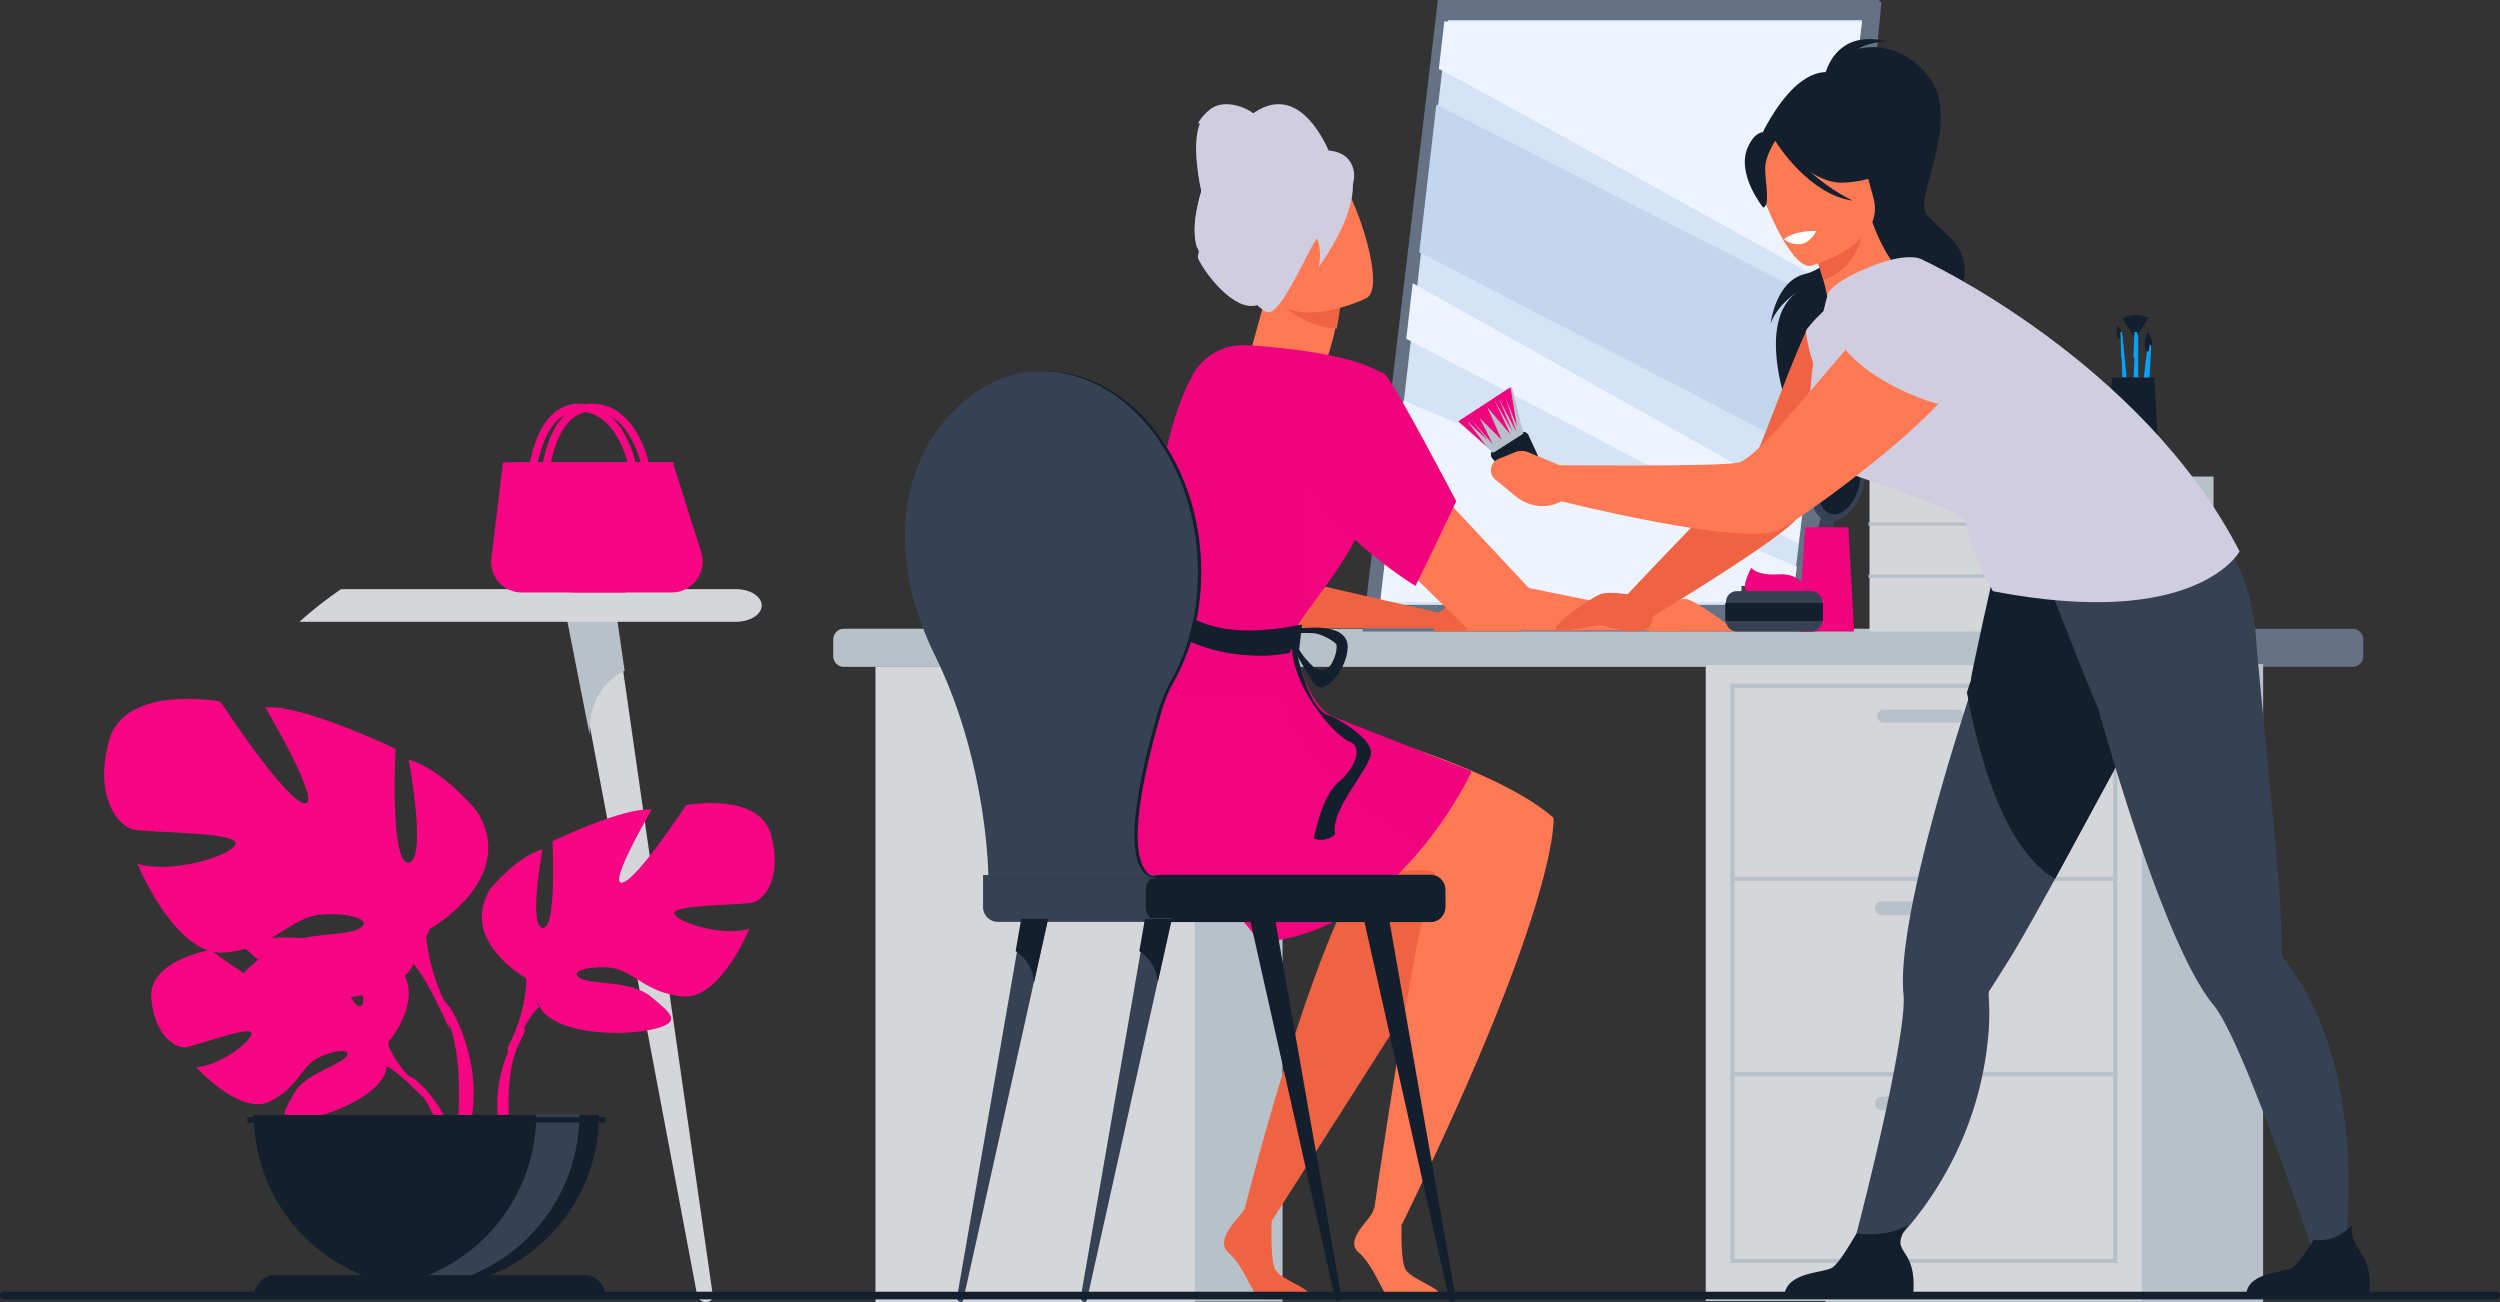 <svg width="384" height="200" xmlns="http://www.w3.org/2000/svg" xmlns:xlink="http://www.w3.org/1999/xlink" xmlns:svgjs="http://svgjs.com/svgjs" viewBox="145 332 384 200"><rect x="145" y="332" width="384" height="200" fill="#333333" stroke="none"/><svg width="235" height="104" xmlns="http://www.w3.org/2000/svg" xmlns:xlink="http://www.w3.org/1999/xlink" xmlns:svgjs="http://svgjs.com/svgjs" viewBox="273 428 235 104" x="273" y="428"><svg width="49" height="98" xmlns="http://www.w3.org/2000/svg" xmlns:xlink="http://www.w3.org/1999/xlink" xmlns:svgjs="http://svgjs.com/svgjs" viewBox="0 0.059 49 97.881" fill="#b8c1c9" x="293" y="434"><svg xmlns="http://www.w3.org/2000/svg" xmlns:xlink="http://www.w3.org/1999/xlink" width="49" height="98" viewBox="0.464 0.546 48.394 96.67"><path paint-order="stroke fill markers" fill-rule="evenodd" d="M.464.546h48.394v96.67H.464V.546z"/></svg></svg><svg width="50" height="98" xmlns="http://www.w3.org/2000/svg" xmlns:xlink="http://www.w3.org/1999/xlink" xmlns:svgjs="http://svgjs.com/svgjs" viewBox="0.47 0 49.06 98" fill="#d5d6da" x="279" y="434"><svg xmlns="http://www.w3.org/2000/svg" xmlns:xlink="http://www.w3.org/1999/xlink" width="50" height="98" viewBox="0.903 0.546 48.394 96.67"><path paint-order="stroke fill markers" fill-rule="evenodd" d="M.903.546h48.393v96.67H.903V.546z"/></svg></svg><svg width="235" height="7" xmlns="http://www.w3.org/2000/svg" xmlns:xlink="http://www.w3.org/1999/xlink" xmlns:svgjs="http://svgjs.com/svgjs" viewBox="273 428 235 7" x="273" y="428"><svg width="235" height="7" xmlns="http://www.w3.org/2000/svg" xmlns:xlink="http://www.w3.org/1999/xlink" xmlns:svgjs="http://svgjs.com/svgjs" viewBox="0 0.581 235 5.839" fill="#657285" x="273" y="428"><svg xmlns="http://www.w3.org/2000/svg" xmlns:xlink="http://www.w3.org/1999/xlink" width="235" height="7" viewBox="0.125 0.729 234.085 5.816"><path paint-order="stroke fill markers" fill-rule="evenodd" d="M.125 2.357v2.56c0 .896.717 1.628 1.592 1.628h230.9c.875 0 1.593-.732 1.593-1.628v-2.56c0-.895-.718-1.628-1.593-1.628H1.717C.842.729.125 1.462.125 2.357z"/></svg></svg><svg width="203" height="7" xmlns="http://www.w3.org/2000/svg" xmlns:xlink="http://www.w3.org/1999/xlink" xmlns:svgjs="http://svgjs.com/svgjs" viewBox="0 0.58 203 5.839" fill="#b8c1c9" x="273" y="428"><svg xmlns="http://www.w3.org/2000/svg" xmlns:xlink="http://www.w3.org/1999/xlink" width="203" height="7" viewBox="0.125 0.729 202.207 5.816"><path paint-order="stroke fill markers" fill-rule="evenodd" d="M.125 2.357v2.56c0 .896.715 1.628 1.587 1.628h199.034c.872 0 1.586-.732 1.586-1.628v-2.56c0-.895-.714-1.628-1.586-1.628H1.712C.84.729.125 1.462.125 2.357z"/></svg></svg></svg><svg width="86" height="98" xmlns="http://www.w3.org/2000/svg" xmlns:xlink="http://www.w3.org/1999/xlink" xmlns:svgjs="http://svgjs.com/svgjs" viewBox="407 434 86 98" x="407" y="434"><svg width="68" height="98" xmlns="http://www.w3.org/2000/svg" xmlns:xlink="http://www.w3.org/1999/xlink" xmlns:svgjs="http://svgjs.com/svgjs" viewBox="0.382 0 67.236 98" fill="#b8c1c9" x="425" y="434"><svg xmlns="http://www.w3.org/2000/svg" xmlns:xlink="http://www.w3.org/1999/xlink" width="68" height="98" viewBox="0.983 0.546 66.323 96.67"><path paint-order="stroke fill markers" fill-rule="evenodd" d="M.983.546h66.323v96.67H.983V.546z"/></svg></svg><svg width="67" height="98" xmlns="http://www.w3.org/2000/svg" xmlns:xlink="http://www.w3.org/1999/xlink" xmlns:svgjs="http://svgjs.com/svgjs" viewBox="407 434 67 98" x="407" y="434"><svg width="67" height="98" xmlns="http://www.w3.org/2000/svg" xmlns:xlink="http://www.w3.org/1999/xlink" xmlns:svgjs="http://svgjs.com/svgjs" viewBox="0 0.172 67 97.655" fill="#d5d6da" x="407" y="434"><svg xmlns="http://www.w3.org/2000/svg" xmlns:xlink="http://www.w3.org/1999/xlink" width="67" height="98" viewBox="0.396 0.546 66.324 96.67"><path paint-order="stroke fill markers" fill-rule="evenodd" d="M.396.546H66.72v96.67H.396V.546z"/></svg></svg><svg width="61" height="89" xmlns="http://www.w3.org/2000/svg" xmlns:xlink="http://www.w3.org/1999/xlink" xmlns:svgjs="http://svgjs.com/svgjs" viewBox="410 437 61 89" x="410" y="437"><svg width="61" height="89" xmlns="http://www.w3.org/2000/svg" xmlns:xlink="http://www.w3.org/1999/xlink" xmlns:svgjs="http://svgjs.com/svgjs" viewBox="0.769 0 59.462 89" fill="#b8c1c9" x="410" y="437"><svg xmlns="http://www.w3.org/2000/svg" xmlns:xlink="http://www.w3.org/1999/xlink" width="61" height="89" viewBox="0.959 0.277 59.196 88.602"><path paint-order="stroke fill markers" fill-rule="evenodd" d="M.96 88.879h59.195V.277H.959v88.602zm58.556-.64H1.598V.917h57.918V88.24z"/></svg></svg></svg><svg width="59" height="2" xmlns="http://www.w3.org/2000/svg" xmlns:xlink="http://www.w3.org/1999/xlink" xmlns:svgjs="http://svgjs.com/svgjs" viewBox="411 466 59 2" x="411" y="466"><svg width="59" height="2" xmlns="http://www.w3.org/2000/svg" xmlns:xlink="http://www.w3.org/1999/xlink" xmlns:svgjs="http://svgjs.com/svgjs" viewBox="0 0.678 59 0.644" fill="#b8c1c9" x="411" y="466"><svg xmlns="http://www.w3.org/2000/svg" xmlns:xlink="http://www.w3.org/1999/xlink" width="59" height="2" viewBox="0.279 0.587 58.557 0.639"><path paint-order="stroke fill markers" fill-rule="evenodd" d="M.279.587h58.557v.64H.279v-.64z"/></svg></svg></svg><svg width="59" height="2" xmlns="http://www.w3.org/2000/svg" xmlns:xlink="http://www.w3.org/1999/xlink" xmlns:svgjs="http://svgjs.com/svgjs" viewBox="411 496 59 2" x="411" y="496"><svg width="59" height="2" xmlns="http://www.w3.org/2000/svg" xmlns:xlink="http://www.w3.org/1999/xlink" xmlns:svgjs="http://svgjs.com/svgjs" viewBox="0 0.678 59 0.644" fill="#b8c1c9" x="411" y="496"><svg xmlns="http://www.w3.org/2000/svg" xmlns:xlink="http://www.w3.org/1999/xlink" width="59" height="2" viewBox="0.279 0.468 58.557 0.639"><path paint-order="stroke fill markers" fill-rule="evenodd" d="M.279.468h58.557v.64H.279v-.64z"/></svg></svg></svg><svg width="14" height="2" xmlns="http://www.w3.org/2000/svg" xmlns:xlink="http://www.w3.org/1999/xlink" xmlns:svgjs="http://svgjs.com/svgjs" viewBox="0.334 0 13.332 2" fill="#b8c1c9" x="433" y="441"><svg xmlns="http://www.w3.org/2000/svg" xmlns:xlink="http://www.w3.org/1999/xlink" width="14" height="2" viewBox="0.598 0.073 12.784 1.918"><path paint-order="stroke fill markers" fill-rule="evenodd" d="M1.557 1.991h10.866a.961.961 0 0 0 .958-.959.961.961 0 0 0-.958-.959H1.557a.962.962 0 0 0-.959.959c0 .528.432.96.959.96z"/></svg></svg><svg width="14" height="3" xmlns="http://www.w3.org/2000/svg" xmlns:xlink="http://www.w3.org/1999/xlink" xmlns:svgjs="http://svgjs.com/svgjs" viewBox="0 0.45 14 2.1" fill="#b8c1c9" x="433" y="470"><svg xmlns="http://www.w3.org/2000/svg" xmlns:xlink="http://www.w3.org/1999/xlink" width="14" height="3" viewBox="0.598 0.294 12.784 1.917"><path paint-order="stroke fill markers" fill-rule="evenodd" d="M1.557 2.212h10.866a.961.961 0 0 0 .958-.959.962.962 0 0 0-.958-.959H1.557a.962.962 0 0 0-.959.959c0 .527.432.959.959.959z"/></svg></svg><svg width="14" height="3" xmlns="http://www.w3.org/2000/svg" xmlns:xlink="http://www.w3.org/1999/xlink" xmlns:svgjs="http://svgjs.com/svgjs" viewBox="0 0.45 14 2.1" fill="#b8c1c9" x="433" y="500"><svg xmlns="http://www.w3.org/2000/svg" xmlns:xlink="http://www.w3.org/1999/xlink" width="14" height="3" viewBox="0.598 0.755 12.784 1.918"><path paint-order="stroke fill markers" fill-rule="evenodd" d="M1.557 2.673h10.866a.962.962 0 0 0 .958-.96.961.961 0 0 0-.958-.958H1.557a.962.962 0 0 0-.959.959c0 .527.432.959.959.959z"/></svg></svg></svg></svg></svg><svg width="71" height="110" xmlns="http://www.w3.org/2000/svg" xmlns:xlink="http://www.w3.org/1999/xlink" xmlns:svgjs="http://svgjs.com/svgjs" viewBox="191 422 71 110" x="191" y="422"><svg width="23" height="105" xmlns="http://www.w3.org/2000/svg" xmlns:xlink="http://www.w3.org/1999/xlink" xmlns:svgjs="http://svgjs.com/svgjs" viewBox="232 427 23 105" x="232" y="427"><svg width="23" height="105" xmlns="http://www.w3.org/2000/svg" xmlns:xlink="http://www.w3.org/1999/xlink" xmlns:svgjs="http://svgjs.com/svgjs" viewBox="232 427 23 105" x="232" y="427"><svg width="23" height="105" xmlns="http://www.w3.org/2000/svg" xmlns:xlink="http://www.w3.org/1999/xlink" xmlns:svgjs="http://svgjs.com/svgjs" viewBox="0.504 0 21.992 105" fill="#d5d6da" x="232" y="427"><svg xmlns="http://www.w3.org/2000/svg" xmlns:xlink="http://www.w3.org/1999/xlink" width="23" height="105" viewBox="0.407 0.861 21.645 103.347"><path paint-order="stroke fill markers" fill-rule="evenodd" d="M.407 1.046L3.5 17.43v.002l8.54 45.257 7.635 40.458c.115.612.7 1.061 1.382 1.061.602 0 1.067-.481.988-1.023L15.46 57.32 8.419 8.262 7.355.86l-6.948.185z"/></svg></svg></svg><svg width="9" height="18" xmlns="http://www.w3.org/2000/svg" xmlns:xlink="http://www.w3.org/1999/xlink" xmlns:svgjs="http://svgjs.com/svgjs" viewBox="0.06 0 8.881 18" fill="#b8c1c9" x="232" y="427"><svg xmlns="http://www.w3.org/2000/svg" xmlns:xlink="http://www.w3.org/1999/xlink" width="9" height="18" viewBox="0.243 0.86 8.175 16.57"><path paint-order="stroke fill markers" fill-rule="evenodd" d="M3.5 17.43c-.406-7.04 4.919-9.168 4.919-9.168L7.355.86H.243L3.5 17.43z"/></svg></svg></svg><svg width="71" height="6" xmlns="http://www.w3.org/2000/svg" xmlns:xlink="http://www.w3.org/1999/xlink" xmlns:svgjs="http://svgjs.com/svgjs" viewBox="0 0.494 71 5.011" fill="#d5d6da" x="191" y="422"><svg xmlns="http://www.w3.org/2000/svg" xmlns:xlink="http://www.w3.org/1999/xlink" width="71" height="6" viewBox="0.648 0.919 70.021 4.942"><path paint-order="stroke fill markers" fill-rule="evenodd" d="M.648 5.861h66.124c2.146 0 3.897-1.115 3.897-2.472 0-.68-.438-1.297-1.142-1.745-.708-.449-1.681-.725-2.755-.725H6.947a61.326 61.326 0 0 0-6.3 4.942z"/></svg></svg></svg><svg width="103" height="93" xmlns="http://www.w3.org/2000/svg" xmlns:xlink="http://www.w3.org/1999/xlink" xmlns:svgjs="http://svgjs.com/svgjs" viewBox="161 439 103 93" x="161" y="439"><svg width="47" height="34" xmlns="http://www.w3.org/2000/svg" xmlns:xlink="http://www.w3.org/1999/xlink" xmlns:svgjs="http://svgjs.com/svgjs" viewBox="168 476 47 34" x="168" y="476"><svg width="40" height="28" xmlns="http://www.w3.org/2000/svg" xmlns:xlink="http://www.w3.org/1999/xlink" xmlns:svgjs="http://svgjs.com/svgjs" viewBox="0.217 0 39.567 28" fill="#f70583" x="168" y="476"><svg xmlns="http://www.w3.org/2000/svg" xmlns:xlink="http://www.w3.org/1999/xlink" width="40" height="28" viewBox="0.845 0.027 38.23 27.055"><path paint-order="stroke fill markers" fill-rule="evenodd" d="M36.12 15.458s6.38-7.442.394-12.169c0 0-4.372-2.647-7.938-2.432 0 0 5.052 8.47 3.418 9.313-1.635.843-4.949-9.844-4.949-9.844s-9.95-.965-13.15.573c0 0 8.506 6.961 6.714 7.376-1.79.414-10.978-6.418-10.978-6.418S.37 3.433.864 9.082c.494 5.649 3.685 7.393 5.087 7.243 1.403-.15 9.606-3.281 9.785-2.132.178 1.148-4.76 4.904-8.217 5.08 0 0 6.528 7.2 10.867 5.121 4.34-2.077 4.71-5.371 7.414-6.607 2.705-1.235 5.014-1.232 3.897.028-1.117 1.26-6.012 2.484-7.558 5.22-1.547 2.736-2.935 4.582 1.554 3.906 4.49-.675 11.787-3.96 12.107-7.721l.32-3.762z"/></svg></svg><svg width="42" height="25" xmlns="http://www.w3.org/2000/svg" xmlns:xlink="http://www.w3.org/1999/xlink" xmlns:svgjs="http://svgjs.com/svgjs" viewBox="173 485 42 25" x="173" y="485"><svg width="37" height="16" xmlns="http://www.w3.org/2000/svg" xmlns:xlink="http://www.w3.org/1999/xlink" xmlns:svgjs="http://svgjs.com/svgjs" viewBox="0 0.406 37 15.188" fill="#f70583" x="173" y="485"><svg xmlns="http://www.w3.org/2000/svg" xmlns:xlink="http://www.w3.org/1999/xlink" width="37" height="16" viewBox="0.414 0.191 36.304 14.902"><path paint-order="stroke fill markers" fill-rule="evenodd" d="M.414.234S25.566-.735 31.12 6.458c0 0 1.229 3.68 5.009 7.03l.589 1.605s-4.359-4.595-5.918-4.873c0 0 2.439-8.912-30.386-9.986z"/></svg></svg><svg width="8" height="13" xmlns="http://www.w3.org/2000/svg" xmlns:xlink="http://www.w3.org/1999/xlink" xmlns:svgjs="http://svgjs.com/svgjs" viewBox="0.053 0 7.893 13" fill="#f70583" x="207" y="497"><svg xmlns="http://www.w3.org/2000/svg" xmlns:xlink="http://www.w3.org/1999/xlink" width="8" height="13" viewBox="0.709 0.854 7.193 11.847"><path paint-order="stroke fill markers" fill-rule="evenodd" d="M2.129 1.487S7.527 5.48 7.902 12.613l-.98.089S5.198 5.325 2.082 2.44c-3.116-2.884.047-.953.047-.953z"/></svg></svg></svg></svg><svg width="45" height="52" xmlns="http://www.w3.org/2000/svg" xmlns:xlink="http://www.w3.org/1999/xlink" xmlns:svgjs="http://svgjs.com/svgjs" viewBox="219 455 45 52" x="219" y="455"><svg width="45" height="36" xmlns="http://www.w3.org/2000/svg" xmlns:xlink="http://www.w3.org/1999/xlink" xmlns:svgjs="http://svgjs.com/svgjs" viewBox="0 0.34 45 35.319" fill="#f70583" x="219" y="455"><svg xmlns="http://www.w3.org/2000/svg" xmlns:xlink="http://www.w3.org/1999/xlink" width="45" height="36" viewBox="0.752 0.821 43.892 34.45"><path paint-order="stroke fill markers" fill-rule="evenodd" d="M7.424 27.1s-10.148-5.684-5.412-13.396c0 0 3.788-4.735 7.847-5.953 0 0-2.165 11.5 0 11.771 2.165.27 1.488-12.989 1.488-12.989s10.689-5.14 14.883-4.735c0 0-6.63 11.23-4.465 10.96 2.165-.271 9.607-11.636 9.607-11.636S42.33-.908 44.09 5.587c1.759 6.494-1.083 9.741-2.706 10.147-1.624.406-12.042.27-11.771 1.624.27 1.353 7.306 3.517 11.23 2.3 0 0-4.33 10.688-10.013 10.147-5.682-.541-7.441-4.059-10.959-4.33-3.518-.27-6.089.677-4.33 1.624 1.76.947 7.712.31 10.554 2.726 2.841 2.415 5.141 3.904-.135 4.986-5.277 1.082-14.748.406-16.642-3.653l-1.894-4.059z"/></svg></svg><svg width="38" height="45" xmlns="http://www.w3.org/2000/svg" xmlns:xlink="http://www.w3.org/1999/xlink" xmlns:svgjs="http://svgjs.com/svgjs" viewBox="221 462 38 45" x="221" y="462"><svg width="36" height="33" xmlns="http://www.w3.org/2000/svg" xmlns:xlink="http://www.w3.org/1999/xlink" xmlns:svgjs="http://svgjs.com/svgjs" viewBox="0 0.059 36 32.882" fill="#f70583" x="223" y="462"><svg xmlns="http://www.w3.org/2000/svg" xmlns:xlink="http://www.w3.org/1999/xlink" width="36" height="33" viewBox="0.718 0.616 34.366 31.389"><path paint-order="stroke fill markers" fill-rule="evenodd" d="M35.083.616S6.671 9.816 3.423 20.1c0 0 .136 4.6-2.705 9.877v2.03s2.976-6.9 4.6-7.848c0 0-6.36-8.93 29.765-23.542z"/></svg></svg><svg width="5" height="17" xmlns="http://www.w3.org/2000/svg" xmlns:xlink="http://www.w3.org/1999/xlink" xmlns:svgjs="http://svgjs.com/svgjs" viewBox="0.371 0 4.257 17" fill="#f70583" x="221" y="490"><svg xmlns="http://www.w3.org/2000/svg" xmlns:xlink="http://www.w3.org/1999/xlink" width="5" height="17" viewBox="0.064 0.713 4.011 16.016"><path paint-order="stroke fill markers" fill-rule="evenodd" d="M2.718 1.976S-1.664 8.63.834 16.729l1.127-.303S.867 7.506 3.16 3.018c2.293-4.486-.441-1.042-.441-1.042z"/></svg></svg></svg></svg><svg width="59" height="68" xmlns="http://www.w3.org/2000/svg" xmlns:xlink="http://www.w3.org/1999/xlink" xmlns:svgjs="http://svgjs.com/svgjs" viewBox="161 439 59 68" x="161" y="439"><svg width="59" height="47" xmlns="http://www.w3.org/2000/svg" xmlns:xlink="http://www.w3.org/1999/xlink" xmlns:svgjs="http://svgjs.com/svgjs" viewBox="0 0.346 59 46.308" fill="#f70583" x="161" y="439"><svg xmlns="http://www.w3.org/2000/svg" xmlns:xlink="http://www.w3.org/1999/xlink" width="59" height="47" viewBox="0.216 0.623 57.858 45.411"><path paint-order="stroke fill markers" fill-rule="evenodd" d="M49.28 35.262s13.376-7.49 7.134-17.657c0 0-4.994-6.242-10.344-7.847 0 0 2.853 15.16 0 15.517-2.854.356-1.962-17.122-1.962-17.122S30.018 1.376 24.49 1.911c0 0 8.739 14.803 5.885 14.446C27.52 16 17.712 1.019 17.712 1.019S3.266-1.656.947 6.905c-2.318 8.56 1.427 12.84 3.567 13.376 2.14.535 15.873.356 15.516 2.14-.356 1.783-9.63 4.637-14.802 3.032 0 0 5.707 14.09 13.198 13.376 7.49-.714 9.809-5.35 14.446-5.707 4.637-.357 8.026.891 5.707 2.14-2.319 1.248-10.166.41-13.911 3.593-3.746 3.184-6.777 5.146.178 6.573 6.956 1.427 19.44.535 21.937-4.815l2.497-5.351z"/></svg></svg><svg width="50" height="59" xmlns="http://www.w3.org/2000/svg" xmlns:xlink="http://www.w3.org/1999/xlink" xmlns:svgjs="http://svgjs.com/svgjs" viewBox="168 448 50 59" x="168" y="448"><svg width="46" height="42" xmlns="http://www.w3.org/2000/svg" xmlns:xlink="http://www.w3.org/1999/xlink" xmlns:svgjs="http://svgjs.com/svgjs" viewBox="0.009 0 45.983 42" fill="#f70583" x="168" y="448"><svg xmlns="http://www.w3.org/2000/svg" xmlns:xlink="http://www.w3.org/1999/xlink" width="46" height="42" viewBox="0.546 0.58 45.301 41.377"><path paint-order="stroke fill markers" fill-rule="evenodd" d="M.546.58S38 12.707 42.28 26.262c0 0-.178 6.064 3.567 13.02v2.675s-3.924-9.096-6.064-10.344c0 0 8.383-11.772-39.237-31.033z"/></svg></svg><svg width="6" height="22" xmlns="http://www.w3.org/2000/svg" xmlns:xlink="http://www.w3.org/1999/xlink" xmlns:svgjs="http://svgjs.com/svgjs" viewBox="0.245 0 5.509 22" fill="#f70583" x="212" y="485"><svg xmlns="http://www.w3.org/2000/svg" xmlns:xlink="http://www.w3.org/1999/xlink" width="6" height="22" viewBox="0.057 0.616 5.287 21.113"><path paint-order="stroke fill markers" fill-rule="evenodd" d="M1.847 2.281S7.623 11.052 4.33 21.73l-1.486-.4S4.286 9.57 1.264 3.657c-3.021-5.915.583-1.375.583-1.375z"/></svg></svg></svg></svg><svg width="53" height="27" xmlns="http://www.w3.org/2000/svg" xmlns:xlink="http://www.w3.org/1999/xlink" xmlns:svgjs="http://svgjs.com/svgjs" viewBox="0 0.25 53 26.5" fill="#131f2d" x="184" y="503"><svg xmlns="http://www.w3.org/2000/svg" xmlns:xlink="http://www.w3.org/1999/xlink" width="53" height="27" viewBox="0.529 0.681 52.404 26.202"><path paint-order="stroke fill markers" fill-rule="evenodd" d="M26.73 26.882C12.26 26.882.53 15.152.53.681h52.403c0 14.47-11.73 26.201-26.201 26.201z"/></svg></svg><svg width="30" height="27" xmlns="http://www.w3.org/2000/svg" xmlns:xlink="http://www.w3.org/1999/xlink" xmlns:svgjs="http://svgjs.com/svgjs" viewBox="0 0.157 30 26.686" fill="#364154" x="204" y="503"><svg xmlns="http://www.w3.org/2000/svg" xmlns:xlink="http://www.w3.org/1999/xlink" width="30" height="27" viewBox="0.283 0.68 29.456 26.202"><path paint-order="stroke fill markers" fill-rule="evenodd" d="M.283 26.682c1.066.133 2.153.2 3.256.2 14.47 0 26.2-11.731 26.2-26.202h-6.51c0 13.37-10.011 24.399-22.946 26.002z"/></svg></svg><svg width="54" height="5" xmlns="http://www.w3.org/2000/svg" xmlns:xlink="http://www.w3.org/1999/xlink" xmlns:svgjs="http://svgjs.com/svgjs" viewBox="0 0.857 54 3.286" fill="#131f2d" x="184" y="527"><svg xmlns="http://www.w3.org/2000/svg" xmlns:xlink="http://www.w3.org/1999/xlink" width="54" height="5" viewBox="0.167 0.983 53.127 3.233"><path paint-order="stroke fill markers" fill-rule="evenodd" d="M.167 4.216h53.127A3.233 3.233 0 0 0 50.062.983H3.4A3.233 3.233 0 0 0 .167 4.216z"/></svg></svg><svg width="55" height="2" xmlns="http://www.w3.org/2000/svg" xmlns:xlink="http://www.w3.org/1999/xlink" xmlns:svgjs="http://svgjs.com/svgjs" viewBox="0 0.589 55 0.821" fill="#131f2d" x="183" y="503"><svg xmlns="http://www.w3.org/2000/svg" xmlns:xlink="http://www.w3.org/1999/xlink" width="55" height="2" viewBox="0.933 0.68 53.861 0.804"><path paint-order="stroke fill markers" fill-rule="evenodd" d="M54.794 1.484H.933V.68h53.86v.804z"/></svg></svg></svg><svg width="33" height="29" xmlns="http://www.w3.org/2000/svg" xmlns:xlink="http://www.w3.org/1999/xlink" xmlns:svgjs="http://svgjs.com/svgjs" viewBox="220 394 33 29" x="220" y="394"><svg width="29" height="20" xmlns="http://www.w3.org/2000/svg" xmlns:xlink="http://www.w3.org/1999/xlink" xmlns:svgjs="http://svgjs.com/svgjs" viewBox="0.436 0 28.129 20" fill="#f70583" x="220" y="403"><svg xmlns="http://www.w3.org/2000/svg" xmlns:xlink="http://www.w3.org/1999/xlink" width="29" height="20" viewBox="0.435 0.026 27.978 19.892"><path paint-order="stroke fill markers" fill-rule="evenodd" d="M28.412.026l-7.489 19.892H5.071A4.636 4.636 0 0 1 .47 14.726L2.246.026h26.166z"/></svg></svg><svg width="17" height="11" xmlns="http://www.w3.org/2000/svg" xmlns:xlink="http://www.w3.org/1999/xlink" xmlns:svgjs="http://svgjs.com/svgjs" viewBox="226 394 17 11" x="226" y="394"><svg width="17" height="11" xmlns="http://www.w3.org/2000/svg" xmlns:xlink="http://www.w3.org/1999/xlink" xmlns:svgjs="http://svgjs.com/svgjs" viewBox="0.126 0 16.748 11" fill="#f70583" x="226" y="394"><svg xmlns="http://www.w3.org/2000/svg" xmlns:xlink="http://www.w3.org/1999/xlink" width="17" height="11" viewBox="0.646 0.286 15.556 10.217"><path paint-order="stroke fill markers" fill-rule="evenodd" d="M1.752 10.503c.007-.093.805-9.278 6.31-9.106 5.59.17 7.032 8.332 7.046 8.415l1.094-.185c-.016-.092-.394-2.284-1.55-4.53C13.074 2.033 10.807.37 8.095.288c-2.762-.082-4.92 1.677-6.264 5.09C.856 7.855.654 10.313.646 10.417l1.106.087z"/></svg></svg></svg><svg width="29" height="20" xmlns="http://www.w3.org/2000/svg" xmlns:xlink="http://www.w3.org/1999/xlink" xmlns:svgjs="http://svgjs.com/svgjs" viewBox="0.072 0 28.855 20" fill="#f70583" x="224" y="403"><svg xmlns="http://www.w3.org/2000/svg" xmlns:xlink="http://www.w3.org/1999/xlink" width="29" height="20" viewBox="0.28 0.026 28.7 19.892"><path paint-order="stroke fill markers" fill-rule="evenodd" d="M24.412.026H.28l3.47 15.237a5.984 5.984 0 0 0 5.835 4.655h14.669c3.193 0 5.465-3.102 4.503-6.146L24.412.026z"/></svg></svg><svg width="17" height="11" xmlns="http://www.w3.org/2000/svg" xmlns:xlink="http://www.w3.org/1999/xlink" xmlns:svgjs="http://svgjs.com/svgjs" viewBox="228 394 17 11" x="228" y="394"><svg width="17" height="11" xmlns="http://www.w3.org/2000/svg" xmlns:xlink="http://www.w3.org/1999/xlink" xmlns:svgjs="http://svgjs.com/svgjs" viewBox="0.126 0 16.748 11" fill="#f70583" x="228" y="394"><svg xmlns="http://www.w3.org/2000/svg" xmlns:xlink="http://www.w3.org/1999/xlink" width="17" height="11" viewBox="0.568 0.286 15.556 10.217"><path paint-order="stroke fill markers" fill-rule="evenodd" d="M1.674 10.503c.008-.093.806-9.278 6.311-9.106 5.59.17 7.031 8.332 7.045 8.415l1.094-.185c-.015-.092-.394-2.284-1.55-4.53C12.997 2.033 10.73.37 8.019.288c-2.762-.082-4.92 1.677-6.265 5.09C.78 7.855.576 10.313.568 10.417l1.106.087z"/></svg></svg></svg></svg><svg width="95" height="97" xmlns="http://www.w3.org/2000/svg" xmlns:xlink="http://www.w3.org/1999/xlink" xmlns:svgjs="http://svgjs.com/svgjs" viewBox="354 332 95 97" x="354" y="332"><svg width="80" height="97" xmlns="http://www.w3.org/2000/svg" xmlns:xlink="http://www.w3.org/1999/xlink" xmlns:svgjs="http://svgjs.com/svgjs" viewBox="354 332 80 97" x="354" y="332"><svg width="77" height="97" xmlns="http://www.w3.org/2000/svg" xmlns:xlink="http://www.w3.org/1999/xlink" xmlns:svgjs="http://svgjs.com/svgjs" viewBox="0 0.321 77 96.358" fill="#657285" x="357" y="332"><svg xmlns="http://www.w3.org/2000/svg" xmlns:xlink="http://www.w3.org/1999/xlink" width="77" height="97" viewBox="0.028 0.739 76.699 95.981"><path paint-order="stroke fill markers" fill-rule="evenodd" d="M.028 96.72h67.228L76.726.74H12.244L.028 96.72z"/></svg></svg><svg width="80" height="97" xmlns="http://www.w3.org/2000/svg" xmlns:xlink="http://www.w3.org/1999/xlink" xmlns:svgjs="http://svgjs.com/svgjs" viewBox="0.291 0 79.419 97" fill="#657285" x="354" y="332"><svg xmlns="http://www.w3.org/2000/svg" xmlns:xlink="http://www.w3.org/1999/xlink" width="80" height="97" viewBox="0.444 0.739 78.584 95.981"><path paint-order="stroke fill markers" fill-rule="evenodd" d="M.444 96.72h67.437L79.029.74H11.893L.444 96.72z"/></svg></svg><svg width="74" height="90" xmlns="http://www.w3.org/2000/svg" xmlns:xlink="http://www.w3.org/1999/xlink" xmlns:svgjs="http://svgjs.com/svgjs" viewBox="357 335 74 90" x="357" y="335"><svg width="74" height="90" xmlns="http://www.w3.org/2000/svg" xmlns:xlink="http://www.w3.org/1999/xlink" xmlns:svgjs="http://svgjs.com/svgjs" viewBox="0 0.088 74 89.823" fill="#d5e3f7" x="357" y="335"><svg xmlns="http://www.w3.org/2000/svg" xmlns:xlink="http://www.w3.org/1999/xlink" width="74" height="90" viewBox="0.028 0.135 73.739 89.506"><path paint-order="stroke fill markers" fill-rule="evenodd" d="M.028 89.641h62.944L73.767.135H10.404L.028 89.641z"/></svg></svg></svg><svg width="65" height="41" xmlns="http://www.w3.org/2000/svg" xmlns:xlink="http://www.w3.org/1999/xlink" xmlns:svgjs="http://svgjs.com/svgjs" viewBox="0 0.307 65 40.386" fill="#edf4ff" x="366" y="335"><svg xmlns="http://www.w3.org/2000/svg" xmlns:xlink="http://www.w3.org/1999/xlink" width="65" height="41" viewBox="0.567 0.135 64.2 39.889"><path paint-order="stroke fill markers" fill-rule="evenodd" d="M.567 7.355c.036-.313 59.389 32.669 59.389 32.669L64.766.135H1.405l-.837 7.22z"/></svg></svg><svg width="61" height="41" xmlns="http://www.w3.org/2000/svg" xmlns:xlink="http://www.w3.org/1999/xlink" xmlns:svgjs="http://svgjs.com/svgjs" viewBox="0 0.502 61 39.997" fill="#edf4ff" x="361" y="375"><svg xmlns="http://www.w3.org/2000/svg" xmlns:xlink="http://www.w3.org/1999/xlink" width="61" height="41" viewBox="0.731 0.641 60.15 39.439"><path paint-order="stroke fill markers" fill-rule="evenodd" d="M1.708.641l59.173 33.17-.756 6.27L.731 9.063 1.708.641z"/></svg></svg><svg width="64" height="32" xmlns="http://www.w3.org/2000/svg" xmlns:xlink="http://www.w3.org/1999/xlink" xmlns:svgjs="http://svgjs.com/svgjs" viewBox="0 0.542 64 30.917" fill="#edf4ff" x="357" y="393"><svg xmlns="http://www.w3.org/2000/svg" xmlns:xlink="http://www.w3.org/1999/xlink" width="64" height="32" viewBox="0.028 0.921 63.594 30.72"><path paint-order="stroke fill markers" fill-rule="evenodd" d="M3.589.921l60.033 25.333-.65 5.387H.028L3.588.921z"/></svg></svg><svg width="63" height="54" xmlns="http://www.w3.org/2000/svg" xmlns:xlink="http://www.w3.org/1999/xlink" xmlns:svgjs="http://svgjs.com/svgjs" viewBox="0 0.07 63 53.86" fill="#c3d6ed" x="363" y="348"><svg xmlns="http://www.w3.org/2000/svg" xmlns:xlink="http://www.w3.org/1999/xlink" width="63" height="54" viewBox="0.239 0.671 62.229 53.201"><path paint-order="stroke fill markers" fill-rule="evenodd" d="M62.468 31.067L2.835.67.239 23.059l59.479 30.813 2.75-22.805z"/></svg></svg></svg><svg width="18" height="82" xmlns="http://www.w3.org/2000/svg" xmlns:xlink="http://www.w3.org/1999/xlink" xmlns:svgjs="http://svgjs.com/svgjs" viewBox="431 347 18 82" x="431" y="347"><svg width="18" height="82" xmlns="http://www.w3.org/2000/svg" xmlns:xlink="http://www.w3.org/1999/xlink" xmlns:svgjs="http://svgjs.com/svgjs" viewBox="431 347 18 82" x="431" y="347"><svg width="18" height="82" xmlns="http://www.w3.org/2000/svg" xmlns:xlink="http://www.w3.org/1999/xlink" xmlns:svgjs="http://svgjs.com/svgjs" viewBox="0.375 0 17.249 82" fill="#6bb7bf" x="431" y="347"><svg xmlns="http://www.w3.org/2000/svg" xmlns:xlink="http://www.w3.org/1999/xlink" width="18" height="82" viewBox="0.225 0.252 17.062 81.113"><path paint-order="stroke fill markers" fill-rule="evenodd" d="M.225 11.089l2.502 10.906v.003l13.548 59.058c.041.18.201.309.386.309.395 0 .69-.362.614-.748L4.26 15.167 1.294.252.224 11.089z"/></svg></svg></svg><svg width="5" height="22" xmlns="http://www.w3.org/2000/svg" xmlns:xlink="http://www.w3.org/1999/xlink" xmlns:svgjs="http://svgjs.com/svgjs" viewBox="0.459 0 4.083 22" fill="#599dad" x="431" y="347"><svg xmlns="http://www.w3.org/2000/svg" xmlns:xlink="http://www.w3.org/1999/xlink" width="5" height="22" viewBox="0.225 0.252 4.035 21.743"><path paint-order="stroke fill markers" fill-rule="evenodd" d="M2.727 21.995c-.102-5.349 1.533-6.828 1.533-6.828L1.294.252.224 11.089l2.503 10.906z"/></svg></svg></svg></svg><svg width="30" height="8" xmlns="http://www.w3.org/2000/svg" xmlns:xlink="http://www.w3.org/1999/xlink" xmlns:svgjs="http://svgjs.com/svgjs" viewBox="0 0.503 30 6.994" fill="#ef6343" x="336" y="421"><svg xmlns="http://www.w3.org/2000/svg" xmlns:xlink="http://www.w3.org/1999/xlink" width="30" height="8" viewBox="0.523 0.945 29.128 6.791"><path paint-order="stroke fill markers" fill-rule="evenodd" d="M10.078.945l19.573 4.474v2.317L.523 7.72 10.078.945z"/></svg></svg><svg width="33" height="59" xmlns="http://www.w3.org/2000/svg" xmlns:xlink="http://www.w3.org/1999/xlink" xmlns:svgjs="http://svgjs.com/svgjs" viewBox="0 0.343 33 58.313" fill="#ef6343" x="336" y="461"><svg xmlns="http://www.w3.org/2000/svg" xmlns:xlink="http://www.w3.org/1999/xlink" width="33" height="59" viewBox="0.046 0.438 32.785 57.934"><path paint-order="stroke fill markers" fill-rule="evenodd" d="M31.564 15.572c-.935 1.522-27.284 42.8-27.284 42.8L.046 57.12S13.785 2.003 22.794.565c9.01-1.438 12.014 9.727 8.77 15.007z"/></svg></svg><svg width="70" height="80" xmlns="http://www.w3.org/2000/svg" xmlns:xlink="http://www.w3.org/1999/xlink" xmlns:svgjs="http://svgjs.com/svgjs" viewBox="0.371 0 69.258 80" fill="#ff7955" x="314" y="440"><svg xmlns="http://www.w3.org/2000/svg" xmlns:xlink="http://www.w3.org/1999/xlink" width="70" height="80" viewBox="0.987 0.587 68.206 78.785"><path paint-order="stroke fill markers" fill-rule="evenodd" d="M27.152 1.392s31.575 7.273 42.03 16.541c0 0 1.25 11.936-22.889 61.44l-4.46-.69s6.954-48.286 9.275-51.801c2.32-3.515-27.648 3.54-41.341.025C-4.427 23.263-3.281-4.444 27.152 1.392z"/></svg></svg><svg width="10" height="17" xmlns="http://www.w3.org/2000/svg" xmlns:xlink="http://www.w3.org/1999/xlink" xmlns:svgjs="http://svgjs.com/svgjs" viewBox="0.715 0 8.57 17" fill="#d0cde1" x="328" y="348"><svg xmlns="http://www.w3.org/2000/svg" xmlns:xlink="http://www.w3.org/1999/xlink" width="10" height="17" viewBox="0.888 0.762 8.168 16.203"><path paint-order="stroke fill markers" fill-rule="evenodd" d="M1.125 10.441c.183 1.338.448 2.621.702 3.689.401 1.682.78 2.834.78 2.834L7.985 4.446l1.07-2.486c.074-.061-4.999-3.243-7.322 1.019-1.017 1.865-.975 4.778-.608 7.462z"/></svg></svg><svg width="6" height="9" xmlns="http://www.w3.org/2000/svg" xmlns:xlink="http://www.w3.org/1999/xlink" xmlns:svgjs="http://svgjs.com/svgjs" viewBox="0.056 0 5.888 9" fill="#d0cde1" x="329" y="354"><svg xmlns="http://www.w3.org/2000/svg" xmlns:xlink="http://www.w3.org/1999/xlink" width="6" height="9" viewBox="0.125 0.568 4.947 7.561"><path paint-order="stroke fill markers" fill-rule="evenodd" d="M.125 4.441C.308 5.78.573 7.062.827 8.13 2.564 6.023 5.84-.234 4.908.654 3.956 1.56.988 3.796.125 4.441z"/></svg></svg><svg width="9" height="6" xmlns="http://www.w3.org/2000/svg" xmlns:xlink="http://www.w3.org/1999/xlink" xmlns:svgjs="http://svgjs.com/svgjs" viewBox="0 0.24 9 5.52" fill="#d0cde1" x="329" y="348"><svg xmlns="http://www.w3.org/2000/svg" xmlns:xlink="http://www.w3.org/1999/xlink" width="9" height="6" viewBox="0.733 0.762 7.323 4.491"><path paint-order="stroke fill markers" fill-rule="evenodd" d="M.733 2.979s3.916-.32 4.34 1.863c.142.738.992.406 1.912-.396l1.07-2.486C8.13 1.899 3.056-1.283.733 2.979z"/></svg></svg><svg width="15" height="18" xmlns="http://www.w3.org/2000/svg" xmlns:xlink="http://www.w3.org/1999/xlink" xmlns:svgjs="http://svgjs.com/svgjs" viewBox="0 0.002 15 17.997" fill="#ff7955" x="336" y="372"><svg xmlns="http://www.w3.org/2000/svg" xmlns:xlink="http://www.w3.org/1999/xlink" width="15" height="18" viewBox="0.571 0.822 14.168 16.999"><path paint-order="stroke fill markers" fill-rule="evenodd" d="M.57 17.82h11.072c1.202-2.783 1.939-5.493 2.388-7.77.387-1.963.563-3.604.644-4.685.065-.895.065-1.409.065-1.409L5.24.822 4.163 4.75.571 17.82z"/></svg></svg><svg width="11" height="7" xmlns="http://www.w3.org/2000/svg" xmlns:xlink="http://www.w3.org/1999/xlink" xmlns:svgjs="http://svgjs.com/svgjs" viewBox="0 0.515 11 5.971" fill="#ef6343" x="340" y="376"><svg xmlns="http://www.w3.org/2000/svg" xmlns:xlink="http://www.w3.org/1999/xlink" width="11" height="7" viewBox="0.163 0.345 10.511 5.705"><path paint-order="stroke fill markers" fill-rule="evenodd" d="M.163.749S3.97 5.707 10.03 6.05c.387-1.964.563-3.605.644-4.686C7.642.427 3.619-.047.164.75z"/></svg></svg><svg width="21" height="22" xmlns="http://www.w3.org/2000/svg" xmlns:xlink="http://www.w3.org/1999/xlink" xmlns:svgjs="http://svgjs.com/svgjs" viewBox="0.093 0 20.814 22" fill="#ff7955" x="335" y="358"><svg xmlns="http://www.w3.org/2000/svg" xmlns:xlink="http://www.w3.org/1999/xlink" width="21" height="22" viewBox="0.595 0.619 19.737 20.862"><path paint-order="stroke fill markers" fill-rule="evenodd" d="M19.39 19.376S8.053 24.991 4.666 17.88C1.278 10.766-2.466 6.7 4.627 2.815c7.094-3.886 9.803-1.847 11.512.253 1.708 2.098 6.111 14.664 3.25 16.308z"/></svg></svg><svg width="24" height="25" xmlns="http://www.w3.org/2000/svg" xmlns:xlink="http://www.w3.org/1999/xlink" xmlns:svgjs="http://svgjs.com/svgjs" viewBox="0 0.043 24 24.914" fill="#d0cde1" x="329" y="355"><svg xmlns="http://www.w3.org/2000/svg" xmlns:xlink="http://www.w3.org/1999/xlink" width="24" height="25" viewBox="0.781 0.881 22.737 23.603"><path paint-order="stroke fill markers" fill-rule="evenodd" d="M17.87 1.058s4.535-.994 5.52 2.56c.985 3.556-3.97 7.862-5.52 10.432-1.547 2.57-4.898 10.24-6.707 10.43-1.808.192-6.652-7.395-8.566-9.099C.683 13.678-1.175 5.626 5.174 2.84 11.522.052 17.87 1.06 17.87 1.06z"/></svg></svg><svg width="9" height="16" xmlns="http://www.w3.org/2000/svg" xmlns:xlink="http://www.w3.org/1999/xlink" xmlns:svgjs="http://svgjs.com/svgjs" viewBox="0.187 0 8.627 16" fill="#d0cde1" x="344" y="357"><svg xmlns="http://www.w3.org/2000/svg" xmlns:xlink="http://www.w3.org/1999/xlink" width="9" height="16" viewBox="0.056 0.107 8.473 15.715"><path paint-order="stroke fill markers" fill-rule="evenodd" d="M7.555.107s3.987 4.023-4.168 15.715c0 0 1.187-5.28-2.53-6.054C-2.857 8.994 7.556.107 7.556.107z"/></svg></svg><svg width="22" height="24" xmlns="http://www.w3.org/2000/svg" xmlns:xlink="http://www.w3.org/1999/xlink" xmlns:svgjs="http://svgjs.com/svgjs" viewBox="0.526 0 20.949 24" fill="#d0cde1" x="328" y="348"><svg xmlns="http://www.w3.org/2000/svg" xmlns:xlink="http://www.w3.org/1999/xlink" width="22" height="24" viewBox="0.967 0.166 20.227 23.173"><path paint-order="stroke fill markers" fill-rule="evenodd" d="M1.017 19.848c.053.521.145 1.014.283 1.47.115.374.257.726.433 1.049.427.783 1.12 1.056 1.999.95 4.96-.597 15.79-13.328 17.29-15.114.111-.136.172-.208.172-.208s-3.43-9.81-9.73-7.467c-2.18.811-4.38 3.015-6.196 5.78-.441.67-.86 1.372-1.249 2.097C1.968 12.21.694 16.596 1.017 19.848z"/></svg></svg><svg width="17" height="15" xmlns="http://www.w3.org/2000/svg" xmlns:xlink="http://www.w3.org/1999/xlink" xmlns:svgjs="http://svgjs.com/svgjs" viewBox="0.491 0 16.018 15" fill="#d0cde1" x="328" y="355"><svg xmlns="http://www.w3.org/2000/svg" xmlns:xlink="http://www.w3.org/1999/xlink" width="17" height="15" viewBox="0.967 0.081 15.204 14.237"><path paint-order="stroke fill markers" fill-rule="evenodd" d="M1.017 12.848c.053.521.145 1.014.283 1.47 6.227-1.927 16.037-7.515 14.757-11.415C14.486-1.885 6.012.718 4.019 1.405 1.968 5.21.694 9.596 1.017 12.848z"/></svg></svg><svg width="9" height="12" xmlns="http://www.w3.org/2000/svg" xmlns:xlink="http://www.w3.org/1999/xlink" xmlns:svgjs="http://svgjs.com/svgjs" viewBox="0.015 0 8.97 12" fill="#d0cde1" x="329" y="360"><svg xmlns="http://www.w3.org/2000/svg" xmlns:xlink="http://www.w3.org/1999/xlink" width="9" height="12" viewBox="0.017 0.584 8.039 10.755"><path paint-order="stroke fill markers" fill-rule="evenodd" d="M.017 7.848c.096.951.327 1.804.716 2.519.426.783 1.12 1.056 1.998.95L8.056.585s-5.48 5.99-8.04 7.264z"/></svg></svg><svg width="21" height="24" xmlns="http://www.w3.org/2000/svg" xmlns:xlink="http://www.w3.org/1999/xlink" xmlns:svgjs="http://svgjs.com/svgjs" viewBox="0.31 0 20.38 24" fill="#d0cde1" x="329" y="355"><svg xmlns="http://www.w3.org/2000/svg" xmlns:xlink="http://www.w3.org/1999/xlink" width="21" height="24" viewBox="0.733 0.53 19.461 22.919"><path paint-order="stroke fill markers" fill-rule="evenodd" d="M.781 16.805c.879 1.917 5.033 7.67 8.457 6.484 1.926-.666 5.15-7.632 7.604-13.601 1.91-4.649 3.352-8.693 3.352-8.693-5.833-2.284-12.68 4.308-16.5 9.708C1.652 13.59.474 16.137.78 16.805z"/></svg></svg><svg width="17" height="15" xmlns="http://www.w3.org/2000/svg" xmlns:xlink="http://www.w3.org/1999/xlink" xmlns:svgjs="http://svgjs.com/svgjs" viewBox="0 0.239 17 14.522" fill="#d0cde1" x="329" y="364"><svg xmlns="http://www.w3.org/2000/svg" xmlns:xlink="http://www.w3.org/1999/xlink" width="17" height="15" viewBox="0.733 0.688 16.109 13.761"><path paint-order="stroke fill markers" fill-rule="evenodd" d="M.781 7.805c.879 1.917 5.033 7.67 8.457 6.484 1.926-.666 5.15-7.632 7.604-13.601-2.634.757-8.772 2.234-13.147 1.014h-.001C1.652 4.59.474 7.137.78 7.805z"/></svg></svg><svg width="48" height="62" xmlns="http://www.w3.org/2000/svg" xmlns:xlink="http://www.w3.org/1999/xlink" xmlns:svgjs="http://svgjs.com/svgjs" viewBox="0.131 0 47.738 62" fill="#ef047e" x="310" y="385"><svg xmlns="http://www.w3.org/2000/svg" xmlns:xlink="http://www.w3.org/1999/xlink" width="48" height="62" viewBox="0.88 0.163 47.008 61.053"><path paint-order="stroke fill markers" fill-rule="evenodd" d="M.911 59.922c.52 2.562 22.371.801 33.132-.835 4.075-.62 6.56-1.221 5.695-1.565h-.002c-3.097-1.219-5.032-7.283-5.773-10.76v-.002a20.112 20.112 0 0 1-.309-1.766c-.062-.527.238-1.276.777-2.2l.007-.013c2.035-3.49 7.454-9.442 9.622-15.121.454-1.187.861-2.604 1.227-4.143C47.133 15.74 47.89 4.869 47.89 4.869 44 1.709 33.018.575 26.88.18a8.753 8.753 0 0 0-8.224 4.52c-3.528 6.4-6 17.852-6.357 32.622-.126 5.191-9.626 16.255-11.199 21.11-.195.6-.268 1.103-.19 1.49z"/></svg></svg><svg width="14" height="5" xmlns="http://www.w3.org/2000/svg" xmlns:xlink="http://www.w3.org/1999/xlink" xmlns:svgjs="http://svgjs.com/svgjs" viewBox="0.285 0 13.429 5" fill="#ef6343" x="365" y="424"><svg xmlns="http://www.w3.org/2000/svg" xmlns:xlink="http://www.w3.org/1999/xlink" width="14" height="5" viewBox="0.651 0.03 12.62 4.699"><path paint-order="stroke fill markers" fill-rule="evenodd" d="M.65 2.412S4.483-.43 6.24.095c1.757.524 7.03 4.604 7.03 4.604l-12.62.03V2.412z"/></svg></svg><svg width="30" height="7" xmlns="http://www.w3.org/2000/svg" xmlns:xlink="http://www.w3.org/1999/xlink" xmlns:svgjs="http://svgjs.com/svgjs" viewBox="0 0.147 30 6.705" fill="#ff7955" x="370" y="422"><svg xmlns="http://www.w3.org/2000/svg" xmlns:xlink="http://www.w3.org/1999/xlink" width="30" height="7" viewBox="0.74 0.323 28.721 6.419"><path paint-order="stroke fill markers" fill-rule="evenodd" d="M9.37.323L29.46 4.412v2.317L.74 6.742 9.37.323z"/></svg></svg><svg width="14" height="5" xmlns="http://www.w3.org/2000/svg" xmlns:xlink="http://www.w3.org/1999/xlink" xmlns:svgjs="http://svgjs.com/svgjs" viewBox="0.285 0 13.429 5" fill="#ff7955" x="398" y="424"><svg xmlns="http://www.w3.org/2000/svg" xmlns:xlink="http://www.w3.org/1999/xlink" width="14" height="5" viewBox="0.892 0.03 12.62 4.699"><path paint-order="stroke fill markers" fill-rule="evenodd" d="M.892 2.412S4.723-.43 6.481.095c1.758.524 7.03 4.604 7.03 4.604l-12.619.03V2.412z"/></svg></svg><svg width="63" height="38" xmlns="http://www.w3.org/2000/svg" xmlns:xlink="http://www.w3.org/1999/xlink" xmlns:svgjs="http://svgjs.com/svgjs" viewBox="0 0.286 63 37.428" fill="#f1057f" x="308" y="439"><svg xmlns="http://www.w3.org/2000/svg" xmlns:xlink="http://www.w3.org/1999/xlink" width="63" height="38" viewBox="0.42 0.582 62.131 36.912"><path paint-order="stroke fill markers" fill-rule="evenodd" d="M19.76 28.607c5.827 1.339 10.66 8.887 10.66 8.887 11.046-.594 19.432-7.847 24.86-14.508h.002c4.779-5.864 7.269-11.27 7.269-11.27L41.738 3.522h-.002L34.411.638l-.144-.056H5.075A53.097 53.097 0 0 0 3.1 4.432C-6.986 26.412 14.237 27.339 19.76 28.608z"/></svg></svg><svg width="24" height="11" xmlns="http://www.w3.org/2000/svg" xmlns:xlink="http://www.w3.org/1999/xlink" xmlns:svgjs="http://svgjs.com/svgjs" viewBox="321 422 24 11" x="321" y="422"><svg width="24" height="11" xmlns="http://www.w3.org/2000/svg" xmlns:xlink="http://www.w3.org/1999/xlink" xmlns:svgjs="http://svgjs.com/svgjs" viewBox="0 0.276 24 10.448" fill="#131f2d" x="321" y="422"><svg xmlns="http://www.w3.org/2000/svg" xmlns:xlink="http://www.w3.org/1999/xlink" width="24" height="11" viewBox="0.18 0.323 23.251 10.121"><path paint-order="stroke fill markers" fill-rule="evenodd" d="M17.353 10.445c1.792 0 3.54-.267 5.61-.683l.467-3.968C17.492 6.987 11.462 7.29 6.713 4.67 3.153 2.705 1.317.347 1.3.323L.179 4.171c.084.11 1.065 1.186 5.025 3.397 2.712 1.515 6.868 2.877 12.15 2.877z"/></svg></svg></svg><svg width="13" height="15" xmlns="http://www.w3.org/2000/svg" xmlns:xlink="http://www.w3.org/1999/xlink" xmlns:svgjs="http://svgjs.com/svgjs" viewBox="0 0.495 13 14.009" fill="#ff7955" x="353" y="517"><svg xmlns="http://www.w3.org/2000/svg" xmlns:xlink="http://www.w3.org/1999/xlink" width="13" height="15" viewBox="0.188 0.79 12.62 13.6"><path paint-order="stroke fill markers" fill-rule="evenodd" d="M7.294 2.372s-.32 6.498.639 7.777c.959 1.278 4.644 2.537 4.825 3.302.182.765-.191.765-.191.765s-6.552.392-7.27 0c-.72-.392-2.238-4.866-4.475-6.784C-1.415 5.515 2.98 2.32 3.06 1.12c.08-1.198 4.235 1.252 4.235 1.252z"/></svg></svg><svg width="13" height="15" xmlns="http://www.w3.org/2000/svg" xmlns:xlink="http://www.w3.org/1999/xlink" xmlns:svgjs="http://svgjs.com/svgjs" viewBox="0 0.438 13 14.124" fill="#ef6343" x="333" y="517"><svg xmlns="http://www.w3.org/2000/svg" xmlns:xlink="http://www.w3.org/1999/xlink" width="13" height="15" viewBox="0.119 0.618 12.676 13.772"><path paint-order="stroke fill markers" fill-rule="evenodd" d="M7.28 2.372s-.319 6.498.64 7.777c.959 1.278 4.644 2.537 4.825 3.302.181.765-.191.765-.191.765s-6.552.392-7.27 0c-.72-.392-2.238-4.866-4.475-6.784-2.237-1.917 1.63-5.275 2.237-6.312C4.004-.518 7.28 2.372 7.28 2.372z"/></svg></svg><svg width="12" height="24" xmlns="http://www.w3.org/2000/svg" xmlns:xlink="http://www.w3.org/1999/xlink" xmlns:svgjs="http://svgjs.com/svgjs" viewBox="0.308 0 11.384 24" fill="#f1057f" x="344" y="404"><svg xmlns="http://www.w3.org/2000/svg" xmlns:xlink="http://www.w3.org/1999/xlink" width="12" height="24" viewBox="0.438 0.908 10.85 22.873"><path paint-order="stroke fill markers" fill-rule="evenodd" d="M.438 23.781c2.035-3.49 7.454-9.442 9.622-15.121.454-1.187.861-2.604 1.227-4.143-.01-.02-.02-.039-.032-.058 0 0-6.36-5.842-8.81-2.54-2.449 3.3.337 17.532-2.007 21.862z"/></svg></svg><svg width="29" height="31" xmlns="http://www.w3.org/2000/svg" xmlns:xlink="http://www.w3.org/1999/xlink" xmlns:svgjs="http://svgjs.com/svgjs" viewBox="0 0.04 29 30.92" fill="#ef047e" x="342" y="431"><svg xmlns="http://www.w3.org/2000/svg" xmlns:xlink="http://www.w3.org/1999/xlink" width="29" height="31" viewBox="0.203 0.761 28.348 30.225"><path paint-order="stroke fill markers" fill-rule="evenodd" d="M.412 8.638c.286 1.5.856 2.991 1.63 4.449 5.135 9.662 19.238 17.9 19.238 17.9h.002c4.779-5.865 7.269-11.27 7.269-11.27L7.738 11.521h-.002C4.64 10.303 2.704 4.24 1.963.762.279 3.33-.094 5.997.412 8.637z"/></svg></svg><svg width="10" height="10" xmlns="http://www.w3.org/2000/svg" xmlns:xlink="http://www.w3.org/1999/xlink" xmlns:svgjs="http://svgjs.com/svgjs" viewBox="342 428 10 10" x="342" y="428"><svg width="10" height="10" xmlns="http://www.w3.org/2000/svg" xmlns:xlink="http://www.w3.org/1999/xlink" xmlns:svgjs="http://svgjs.com/svgjs" viewBox="0 0.405 10 9.19" fill="#131f2d" x="342" y="428"><svg xmlns="http://www.w3.org/2000/svg" xmlns:xlink="http://www.w3.org/1999/xlink" width="10" height="10" viewBox="0.385 0.921 9.44 8.676"><path paint-order="stroke fill markers" fill-rule="evenodd" d="M5.896 9.597c.148 0 .302-.027.46-.082 1.364-.47 3.469-3.206 3.469-5.878 0-.682-.28-1.278-.807-1.723C8.154 1.186 6.651.864 4.425.93c-1.54.046-2.85.268-2.905.278l-1.135.195.58.994c.364.627 3.578 6.14 4.097 6.802.205.261.5.399.834.399zM4.591 1.715c1.293 0 2.852.96 3.397 1.421a.6.6 0 0 1 .239.5c0 .904-.337 1.806-.767 2.554a1.684 1.684 0 0 1-2.63.386C3.76 5.545 2.387 4.065 1.995 1.975c.435-.267 1.318-.312 2.596-.26z"/></svg></svg></svg><svg width="13" height="32" xmlns="http://www.w3.org/2000/svg" xmlns:xlink="http://www.w3.org/1999/xlink" xmlns:svgjs="http://svgjs.com/svgjs" viewBox="0.412 0 12.175 32" fill="#131f2d" x="343" y="429"><svg xmlns="http://www.w3.org/2000/svg" xmlns:xlink="http://www.w3.org/1999/xlink" width="13" height="32" viewBox="0.817 0.975 11.719 30.799"><path paint-order="stroke fill markers" fill-rule="evenodd" d="M.995.975S2.65 12.948 6.736 13.522c0 0 6.323 3.132 5.764 5.689-.56 2.556-6.072 8.309-5.273 11.745 0 0-1.21 1.278-3.122.64 0 0 .991-6.153 3.6-8.337 2.611-2.184 3.676-5.322 1.6-6.043C7.226 16.494-.445 8.039.994.975z"/></svg></svg><svg width="71" height="8" xmlns="http://www.w3.org/2000/svg" xmlns:xlink="http://www.w3.org/1999/xlink" xmlns:svgjs="http://svgjs.com/svgjs" viewBox="0 0.4 71 7.199" fill="#364154" x="296" y="466"><svg xmlns="http://www.w3.org/2000/svg" xmlns:xlink="http://www.w3.org/1999/xlink" width="71" height="8" viewBox="0.983 0.774 69.857 7.083"><path paint-order="stroke fill markers" fill-rule="evenodd" d="M.983.774v4.847c0 1.23 1 2.236 2.223 2.236h65.41a2.237 2.237 0 0 0 2.224-2.236v-2.61c0-1.23-1-2.237-2.224-2.237H.983z"/></svg></svg><svg width="46" height="8" xmlns="http://www.w3.org/2000/svg" xmlns:xlink="http://www.w3.org/1999/xlink" xmlns:svgjs="http://svgjs.com/svgjs" viewBox="0 0.371 46 7.258" fill="#131f2d" x="321" y="466"><svg xmlns="http://www.w3.org/2000/svg" xmlns:xlink="http://www.w3.org/1999/xlink" width="46" height="8" viewBox="0.946 0.774 44.894 7.083"><path paint-order="stroke fill markers" fill-rule="evenodd" d="M.946 3.01v2.611c0 1.23 1 2.236 2.225 2.236h40.445a2.237 2.237 0 0 0 2.224-2.236v-2.61c0-1.23-1-2.237-2.224-2.237H3.17A2.236 2.236 0 0 0 .946 3.01z"/></svg></svg><svg width="77" height="59" xmlns="http://www.w3.org/2000/svg" xmlns:xlink="http://www.w3.org/1999/xlink" xmlns:svgjs="http://svgjs.com/svgjs" viewBox="292 473 77 59" x="292" y="473"><svg width="15" height="59" xmlns="http://www.w3.org/2000/svg" xmlns:xlink="http://www.w3.org/1999/xlink" xmlns:svgjs="http://svgjs.com/svgjs" viewBox="354 473 15 59" x="354" y="473"><svg width="15" height="59" xmlns="http://www.w3.org/2000/svg" xmlns:xlink="http://www.w3.org/1999/xlink" xmlns:svgjs="http://svgjs.com/svgjs" viewBox="0.442 0 14.116 59" fill="#131f2d" x="354" y="473"><svg xmlns="http://www.w3.org/2000/svg" xmlns:xlink="http://www.w3.org/1999/xlink" width="15" height="59" viewBox="0.712 0.815 13.725 57.368"><path paint-order="stroke fill markers" fill-rule="evenodd" d="M.712.819l1.992 8.874v.003l10.812 48.168c.043.189.186.32.349.32h.009c.357 0 .626-.397.551-.817L5.292 5.344v-.005L4.498.815.712.82z"/></svg></svg></svg><svg width="14" height="59" xmlns="http://www.w3.org/2000/svg" xmlns:xlink="http://www.w3.org/1999/xlink" xmlns:svgjs="http://svgjs.com/svgjs" viewBox="337 473 14 59" x="337" y="473"><svg width="14" height="59" xmlns="http://www.w3.org/2000/svg" xmlns:xlink="http://www.w3.org/1999/xlink" xmlns:svgjs="http://svgjs.com/svgjs" viewBox="0 0.243 14 58.515" fill="#131f2d" x="337" y="473"><svg xmlns="http://www.w3.org/2000/svg" xmlns:xlink="http://www.w3.org/1999/xlink" width="14" height="59" viewBox="0.071 0.815 13.726 57.368"><path paint-order="stroke fill markers" fill-rule="evenodd" d="M.071.819l1.992 8.874v.003l10.812 48.168c.043.189.186.32.35.32h.008c.358 0 .626-.397.551-.817L4.651 5.344v-.005L3.857.815.07.82z"/></svg></svg></svg><svg width="14" height="59" xmlns="http://www.w3.org/2000/svg" xmlns:xlink="http://www.w3.org/1999/xlink" xmlns:svgjs="http://svgjs.com/svgjs" viewBox="311 473 14 59" x="311" y="473"><svg width="14" height="59" xmlns="http://www.w3.org/2000/svg" xmlns:xlink="http://www.w3.org/1999/xlink" xmlns:svgjs="http://svgjs.com/svgjs" viewBox="311 473 14 59" x="311" y="473"><svg width="14" height="59" xmlns="http://www.w3.org/2000/svg" xmlns:xlink="http://www.w3.org/1999/xlink" xmlns:svgjs="http://svgjs.com/svgjs" viewBox="0.005 0 13.989 59" fill="#364154" x="311" y="473"><svg xmlns="http://www.w3.org/2000/svg" xmlns:xlink="http://www.w3.org/1999/xlink" width="14" height="59" viewBox="0.039 0.857 13.608 57.391"><path paint-order="stroke fill markers" fill-rule="evenodd" d="M13.646.857l-1.973 8.879v.002L.961 57.928c-.042.189-.185.32-.348.32H.604c-.357 0-.626-.395-.553-.815L9.076 5.391v-.004L9.861.86l3.785-.004z"/></svg></svg></svg><svg width="5" height="10" xmlns="http://www.w3.org/2000/svg" xmlns:xlink="http://www.w3.org/1999/xlink" xmlns:svgjs="http://svgjs.com/svgjs" viewBox="0 0.143 5 9.714" fill="#131f2d" x="320" y="473"><svg xmlns="http://www.w3.org/2000/svg" xmlns:xlink="http://www.w3.org/1999/xlink" width="5" height="10" viewBox="0.076 0.857 4.57 8.879"><path paint-order="stroke fill markers" fill-rule="evenodd" d="M4.646.857L2.673 9.736C2.414 6.68.076 5.39.076 5.39v-.004L.861.86 4.646.857z"/></svg></svg></svg><svg width="14" height="59" xmlns="http://www.w3.org/2000/svg" xmlns:xlink="http://www.w3.org/1999/xlink" xmlns:svgjs="http://svgjs.com/svgjs" viewBox="292 473 14 59" x="292" y="473"><svg width="14" height="59" xmlns="http://www.w3.org/2000/svg" xmlns:xlink="http://www.w3.org/1999/xlink" xmlns:svgjs="http://svgjs.com/svgjs" viewBox="292 473 14 59" x="292" y="473"><svg width="14" height="59" xmlns="http://www.w3.org/2000/svg" xmlns:xlink="http://www.w3.org/1999/xlink" xmlns:svgjs="http://svgjs.com/svgjs" viewBox="0.005 0 13.989 59" fill="#364154" x="292" y="473"><svg xmlns="http://www.w3.org/2000/svg" xmlns:xlink="http://www.w3.org/1999/xlink" width="14" height="59" viewBox="0.311 0.857 13.608 57.391"><path paint-order="stroke fill markers" fill-rule="evenodd" d="M13.919.857l-1.974 8.879v.002L1.234 57.928c-.043.189-.185.32-.348.32h-.01c-.357 0-.626-.395-.553-.815L9.35 5.391v-.004L10.133.86 13.92.857z"/></svg></svg></svg><svg width="5" height="10" xmlns="http://www.w3.org/2000/svg" xmlns:xlink="http://www.w3.org/1999/xlink" xmlns:svgjs="http://svgjs.com/svgjs" viewBox="0 0.143 5 9.714" fill="#131f2d" x="301" y="473"><svg xmlns="http://www.w3.org/2000/svg" xmlns:xlink="http://www.w3.org/1999/xlink" width="5" height="10" viewBox="0.349 0.857 4.57 8.879"><path paint-order="stroke fill markers" fill-rule="evenodd" d="M4.919.857L2.945 9.736C2.686 6.68.35 5.39.35 5.39v-.004L1.133.86 4.92.857z"/></svg></svg></svg></svg><svg width="46" height="78" xmlns="http://www.w3.org/2000/svg" xmlns:xlink="http://www.w3.org/1999/xlink" xmlns:svgjs="http://svgjs.com/svgjs" viewBox="0.489 0 45.023 78" fill="#131f2d" x="284" y="389"><svg xmlns="http://www.w3.org/2000/svg" xmlns:xlink="http://www.w3.org/1999/xlink" width="46" height="78" viewBox="0.865 0.459 44.686 77.416"><path paint-order="stroke fill markers" fill-rule="evenodd" d="M20.323.51c12.654-.948 23.901 11.471 25.12 27.739.546 7.291-1.016 14.118-4.046 19.518a20.92 20.92 0 0 0-1.818 4.311c-3.478 11.779-6.298 25.857.12 25.797h-26.1s0-17.386-8.106-33.958C-6.71 18.973 7.667 1.458 20.323.51z"/></svg></svg><svg width="45" height="78" xmlns="http://www.w3.org/2000/svg" xmlns:xlink="http://www.w3.org/1999/xlink" xmlns:svgjs="http://svgjs.com/svgjs" viewBox="0 0.02 45 77.96" fill="#364154" x="284" y="389"><svg xmlns="http://www.w3.org/2000/svg" xmlns:xlink="http://www.w3.org/1999/xlink" width="45" height="78" viewBox="0.249 0.459 44.686 77.416"><path paint-order="stroke fill markers" fill-rule="evenodd" d="M19.708.51c12.654-.948 23.9 11.471 25.12 27.739.546 7.291-1.017 14.118-4.046 19.518a20.918 20.918 0 0 0-1.818 4.311c-3.478 11.779-6.298 25.857.119 25.797H12.984s0-17.386-8.107-33.958C-7.324 18.973 7.052 1.458 19.707.51z"/></svg></svg><svg width="11" height="30" xmlns="http://www.w3.org/2000/svg" xmlns:xlink="http://www.w3.org/1999/xlink" xmlns:svgjs="http://svgjs.com/svgjs" viewBox="421 399 11 30" x="421" y="399"><svg width="10" height="22" xmlns="http://www.w3.org/2000/svg" xmlns:xlink="http://www.w3.org/1999/xlink" xmlns:svgjs="http://svgjs.com/svgjs" viewBox="422 399 10 22" x="422" y="399"><svg width="10" height="22" xmlns="http://www.w3.org/2000/svg" xmlns:xlink="http://www.w3.org/1999/xlink" xmlns:svgjs="http://svgjs.com/svgjs" viewBox="0.401 0 9.197 22" fill="#364154" x="422" y="399"><svg xmlns="http://www.w3.org/2000/svg" xmlns:xlink="http://www.w3.org/1999/xlink" width="10" height="22" viewBox="0.582 0.945 8.643 20.675"><path paint-order="stroke fill markers" fill-rule="evenodd" d="M1.46 6.156C2.308 2.798 4.666.498 6.726 1.018c2.06.52 3.042 3.665 2.194 7.023-.712 2.815-2.483 4.88-4.251 5.17l-1.615 7.461a1.26 1.26 0 0 1-1.525.91 1.26 1.26 0 0 1-.91-1.525l2.11-7.344C1.322 11.61.751 8.961 1.46 6.156z"/></svg></svg><svg width="7" height="10" xmlns="http://www.w3.org/2000/svg" xmlns:xlink="http://www.w3.org/1999/xlink" xmlns:svgjs="http://svgjs.com/svgjs" viewBox="0.221 0 6.557 10" fill="#131f2d" x="424" y="401"><svg xmlns="http://www.w3.org/2000/svg" xmlns:xlink="http://www.w3.org/1999/xlink" width="7" height="10" viewBox="0.191 0.525 5.998 9.147"><path paint-order="stroke fill markers" fill-rule="evenodd" d="M.418 4.398c-.631 2.496.099 4.833 1.63 5.22 1.53.386 3.283-1.323 3.914-3.819.63-2.495-.1-4.832-1.63-5.22C2.8.194 1.049 1.904.418 4.399z"/></svg></svg></svg><svg width="9" height="16" xmlns="http://www.w3.org/2000/svg" xmlns:xlink="http://www.w3.org/1999/xlink" xmlns:svgjs="http://svgjs.com/svgjs" viewBox="421 413 9 16" x="421" y="413"><svg width="8" height="16" xmlns="http://www.w3.org/2000/svg" xmlns:xlink="http://www.w3.org/1999/xlink" xmlns:svgjs="http://svgjs.com/svgjs" viewBox="0.212 0 7.577 16" fill="#ef047e" x="422" y="413"><svg xmlns="http://www.w3.org/2000/svg" xmlns:xlink="http://www.w3.org/1999/xlink" width="8" height="16" viewBox="0.718 0.935 7.005 14.794"><path paint-order="stroke fill markers" fill-rule="evenodd" d="M.718 15.729h7.006L6.913.935H1.62L.718 15.73z"/></svg></svg><svg width="5" height="16" xmlns="http://www.w3.org/2000/svg" xmlns:xlink="http://www.w3.org/1999/xlink" xmlns:svgjs="http://svgjs.com/svgjs" viewBox="0.275 0 4.45 16" fill="#ef047e" x="421" y="413"><svg xmlns="http://www.w3.org/2000/svg" xmlns:xlink="http://www.w3.org/1999/xlink" width="5" height="16" viewBox="0.215 0.935 4.114 14.794"><path paint-order="stroke fill markers" fill-rule="evenodd" d="M.215 15.729h2.34L4.33.935H1.118L.215 15.73z"/></svg></svg></svg></svg><svg width="9" height="26" xmlns="http://www.w3.org/2000/svg" xmlns:xlink="http://www.w3.org/1999/xlink" xmlns:svgjs="http://svgjs.com/svgjs" viewBox="468 380 9 26" x="468" y="380"><svg width="6" height="22" xmlns="http://www.w3.org/2000/svg" xmlns:xlink="http://www.w3.org/1999/xlink" xmlns:svgjs="http://svgjs.com/svgjs" viewBox="470 380 6 22" x="470" y="380"><svg width="4" height="19" xmlns="http://www.w3.org/2000/svg" xmlns:xlink="http://www.w3.org/1999/xlink" xmlns:svgjs="http://svgjs.com/svgjs" viewBox="472 383 4 19" x="472" y="383"><svg width="4" height="17" xmlns="http://www.w3.org/2000/svg" xmlns:xlink="http://www.w3.org/1999/xlink" xmlns:svgjs="http://svgjs.com/svgjs" viewBox="472 385 4 17" x="472" y="385"><svg width="4" height="17" xmlns="http://www.w3.org/2000/svg" xmlns:xlink="http://www.w3.org/1999/xlink" xmlns:svgjs="http://svgjs.com/svgjs" viewBox="0.862 0 2.277 17" fill="#00a3fe" x="472" y="385"><svg xmlns="http://www.w3.org/2000/svg" xmlns:xlink="http://www.w3.org/1999/xlink" width="4" height="17" viewBox="0.818 0.043 2.245 16.764"><path paint-order="stroke fill markers" fill-rule="evenodd" d="M.818 16.697l1.351.11.645-12.065.25-4.679-.246-.02-.56 4.653-1.44 12z"/></svg></svg></svg><svg width="2" height="3" xmlns="http://www.w3.org/2000/svg" xmlns:xlink="http://www.w3.org/1999/xlink" xmlns:svgjs="http://svgjs.com/svgjs" viewBox="0.416 0 1.169 3" fill="#131f2d" x="474" y="383"><svg xmlns="http://www.w3.org/2000/svg" xmlns:xlink="http://www.w3.org/1999/xlink" width="2" height="3" viewBox="0.676 0.172 0.737 1.891"><path paint-order="stroke fill markers" fill-rule="evenodd" d="M1.063 2.062s.517-.607.292-1.14c-.224-.534-.35-.75-.35-.75s-.593.982-.187 1.87l.245.02z"/></svg></svg><svg width="2" height="5" xmlns="http://www.w3.org/2000/svg" xmlns:xlink="http://www.w3.org/1999/xlink" xmlns:svgjs="http://svgjs.com/svgjs" viewBox="0.572 0 0.856 5" fill="#00a3fe" x="474" y="385"><svg xmlns="http://www.w3.org/2000/svg" xmlns:xlink="http://www.w3.org/1999/xlink" width="2" height="5" viewBox="0.259 0.043 0.804 4.699"><path paint-order="stroke fill markers" fill-rule="evenodd" d="M.259 4.696l.555.046.25-4.679-.246-.02-.56 4.653z"/></svg></svg></svg><svg width="3" height="14" xmlns="http://www.w3.org/2000/svg" xmlns:xlink="http://www.w3.org/1999/xlink" xmlns:svgjs="http://svgjs.com/svgjs" viewBox="470 382 3 14" x="470" y="382"><svg width="3" height="13" xmlns="http://www.w3.org/2000/svg" xmlns:xlink="http://www.w3.org/1999/xlink" xmlns:svgjs="http://svgjs.com/svgjs" viewBox="470 383 3 13" x="470" y="383"><svg width="3" height="13" xmlns="http://www.w3.org/2000/svg" xmlns:xlink="http://www.w3.org/1999/xlink" xmlns:svgjs="http://svgjs.com/svgjs" viewBox="0.749 0 1.501 13" fill="#00a3fe" x="470" y="383"><svg xmlns="http://www.w3.org/2000/svg" xmlns:xlink="http://www.w3.org/1999/xlink" width="3" height="13" viewBox="0.589 0.388 1.442 12.483"><path paint-order="stroke fill markers" fill-rule="evenodd" d="M1.024 12.871l1.006-.074-.906-8.942L.772.388.589.402.71 3.886l.313 8.985z"/></svg></svg></svg><svg width="1" height="2" xmlns="http://www.w3.org/2000/svg" xmlns:xlink="http://www.w3.org/1999/xlink" xmlns:svgjs="http://svgjs.com/svgjs" viewBox="0.106 0 0.788 2" fill="#131f2d" x="470" y="382"><svg xmlns="http://www.w3.org/2000/svg" xmlns:xlink="http://www.w3.org/1999/xlink" width="1" height="2" viewBox="0.389 0.005 0.55 1.396"><path paint-order="stroke fill markers" fill-rule="evenodd" d="M.772 1.387s.31-.505.084-.871C.63.149.512.005.512.005S.19.795.59 1.4l.183-.014z"/></svg></svg><svg width="2" height="4" xmlns="http://www.w3.org/2000/svg" xmlns:xlink="http://www.w3.org/1999/xlink" xmlns:svgjs="http://svgjs.com/svgjs" viewBox="0.694 0 0.612 4" fill="#00a3fe" x="470" y="383"><svg xmlns="http://www.w3.org/2000/svg" xmlns:xlink="http://www.w3.org/1999/xlink" width="2" height="4" viewBox="0.589 0.388 0.535 3.498"><path paint-order="stroke fill markers" fill-rule="evenodd" d="M.71 3.886l.414-.03L.772.387.589.402.71 3.886z"/></svg></svg></svg><svg width="4" height="15" xmlns="http://www.w3.org/2000/svg" xmlns:xlink="http://www.w3.org/1999/xlink" xmlns:svgjs="http://svgjs.com/svgjs" viewBox="471 380 4 15" x="471" y="380"><svg width="2" height="12" xmlns="http://www.w3.org/2000/svg" xmlns:xlink="http://www.w3.org/1999/xlink" xmlns:svgjs="http://svgjs.com/svgjs" viewBox="0.531 0 0.938 12" fill="#00a3fe" x="472" y="383"><svg xmlns="http://www.w3.org/2000/svg" xmlns:xlink="http://www.w3.org/1999/xlink" width="2" height="12" viewBox="0.602 0.337 0.87 11.139"><path paint-order="stroke fill markers" fill-rule="evenodd" d="M1.04.337L.9 3.862l-.3 7.568.871.045L1.44 3.89 1.424.357 1.04.337z"/></svg></svg><svg width="4" height="4" xmlns="http://www.w3.org/2000/svg" xmlns:xlink="http://www.w3.org/1999/xlink" xmlns:svgjs="http://svgjs.com/svgjs" viewBox="0 0.393 4 3.213" fill="#131f2d" x="471" y="380"><svg xmlns="http://www.w3.org/2000/svg" xmlns:xlink="http://www.w3.org/1999/xlink" width="4" height="4" viewBox="0.717 0.877 3.087 2.48"><path paint-order="stroke fill markers" fill-rule="evenodd" d="M3.804 1.222l-1.38 2.135-.383-.02-1.324-2.02S2.19.393 3.804 1.221z"/></svg></svg><svg width="2" height="4" xmlns="http://www.w3.org/2000/svg" xmlns:xlink="http://www.w3.org/1999/xlink" xmlns:svgjs="http://svgjs.com/svgjs" viewBox="0.696 0 0.607 4" fill="#00a3fe" x="472" y="383"><svg xmlns="http://www.w3.org/2000/svg" xmlns:xlink="http://www.w3.org/1999/xlink" width="2" height="4" viewBox="0.901 0.337 0.539 3.554"><path paint-order="stroke fill markers" fill-rule="evenodd" d="M1.04.337L.9 3.862l.54.028L1.424.357 1.04.337z"/></svg></svg></svg></svg><svg width="8" height="16" xmlns="http://www.w3.org/2000/svg" xmlns:xlink="http://www.w3.org/1999/xlink" xmlns:svgjs="http://svgjs.com/svgjs" viewBox="0.212 0 7.577 16" fill="#131f2d" x="469" y="390"><svg xmlns="http://www.w3.org/2000/svg" xmlns:xlink="http://www.w3.org/1999/xlink" width="8" height="16" viewBox="0.758 0.507 7.005 14.793"><path paint-order="stroke fill markers" fill-rule="evenodd" d="M.758 15.3h7.006L6.953.508H1.661L.758 15.301z"/></svg></svg><svg width="6" height="16" xmlns="http://www.w3.org/2000/svg" xmlns:xlink="http://www.w3.org/1999/xlink" xmlns:svgjs="http://svgjs.com/svgjs" viewBox="0.414 0 5.172 16" fill="#131f2d" x="468" y="390"><svg xmlns="http://www.w3.org/2000/svg" xmlns:xlink="http://www.w3.org/1999/xlink" width="6" height="16" viewBox="0.255 0.507 4.782 14.793"><path paint-order="stroke fill markers" fill-rule="evenodd" d="M.255 15.3H3.81L5.037.508H1.158L.255 15.301z"/></svg></svg></svg><svg width="53" height="24" xmlns="http://www.w3.org/2000/svg" xmlns:xlink="http://www.w3.org/1999/xlink" xmlns:svgjs="http://svgjs.com/svgjs" viewBox="432 405 53 24" x="432" y="405"><svg width="41" height="24" xmlns="http://www.w3.org/2000/svg" xmlns:xlink="http://www.w3.org/1999/xlink" xmlns:svgjs="http://svgjs.com/svgjs" viewBox="0 0.196 41 23.607" fill="#b8c1c9" x="444" y="405"><svg xmlns="http://www.w3.org/2000/svg" xmlns:xlink="http://www.w3.org/1999/xlink" width="41" height="24" viewBox="0.084 0.301 40.573 23.361"><path paint-order="stroke fill markers" fill-rule="evenodd" d="M.084.3h40.573v23.362H.084V.3z"/></svg></svg><svg width="42" height="24" xmlns="http://www.w3.org/2000/svg" xmlns:xlink="http://www.w3.org/1999/xlink" xmlns:svgjs="http://svgjs.com/svgjs" viewBox="0.159 0 41.683 24" fill="#d5d6da" x="432" y="405"><svg xmlns="http://www.w3.org/2000/svg" xmlns:xlink="http://www.w3.org/1999/xlink" width="42" height="24" viewBox="0.714 0.301 40.573 23.361"><path paint-order="stroke fill markers" fill-rule="evenodd" d="M41.287 23.662H.714V.3h40.573v23.36z"/></svg></svg><svg width="42" height="18" xmlns="http://www.w3.org/2000/svg" xmlns:xlink="http://www.w3.org/1999/xlink" xmlns:svgjs="http://svgjs.com/svgjs" viewBox="432 408 42 18" x="432" y="408"><svg width="42" height="1" xmlns="http://www.w3.org/2000/svg" xmlns:xlink="http://www.w3.org/1999/xlink" xmlns:svgjs="http://svgjs.com/svgjs" viewBox="432 412 42 1" x="432" y="412"><svg width="42" height="1" xmlns="http://www.w3.org/2000/svg" xmlns:xlink="http://www.w3.org/1999/xlink" xmlns:svgjs="http://svgjs.com/svgjs" viewBox="0 0.252 42 0.496" fill="#b8c1c9" x="432" y="412"><svg xmlns="http://www.w3.org/2000/svg" xmlns:xlink="http://www.w3.org/1999/xlink" width="42" height="1" viewBox="0.714 0.071 40.573 0.479"><path paint-order="stroke fill markers" fill-rule="evenodd" d="M.714.07h40.573v.48H.714V.07z"/></svg></svg></svg><svg width="42" height="1" xmlns="http://www.w3.org/2000/svg" xmlns:xlink="http://www.w3.org/1999/xlink" xmlns:svgjs="http://svgjs.com/svgjs" viewBox="432 420 42 1" x="432" y="420"><svg width="42" height="1" xmlns="http://www.w3.org/2000/svg" xmlns:xlink="http://www.w3.org/1999/xlink" xmlns:svgjs="http://svgjs.com/svgjs" viewBox="0 0.252 42 0.496" fill="#b8c1c9" x="432" y="420"><svg xmlns="http://www.w3.org/2000/svg" xmlns:xlink="http://www.w3.org/1999/xlink" width="42" height="1" viewBox="0.714 0.007 40.573 0.48"><path paint-order="stroke fill markers" fill-rule="evenodd" d="M.714.007h40.573v.48H.714v-.48z"/></svg></svg></svg><svg width="3" height="2" xmlns="http://www.w3.org/2000/svg" xmlns:xlink="http://www.w3.org/1999/xlink" xmlns:svgjs="http://svgjs.com/svgjs" viewBox="0.5 0 2 2" fill="#b8c1c9" x="451" y="415"><svg xmlns="http://www.w3.org/2000/svg" xmlns:xlink="http://www.w3.org/1999/xlink" width="3" height="2" viewBox="0.623 0.4 1.598 1.598"><path paint-order="stroke fill markers" fill-rule="evenodd" d="M2.22 1.199a.799.799 0 1 0-1.597 0 .799.799 0 0 0 1.598 0z"/></svg></svg><svg width="3" height="3" xmlns="http://www.w3.org/2000/svg" xmlns:xlink="http://www.w3.org/1999/xlink" xmlns:svgjs="http://svgjs.com/svgjs" fill="#b8c1c9" x="451" y="423"><svg xmlns="http://www.w3.org/2000/svg" xmlns:xlink="http://www.w3.org/1999/xlink" width="3" height="3" viewBox="0.623 0.496 1.598 1.598"><path paint-order="stroke fill markers" fill-rule="evenodd" d="M2.22 1.295a.799.799 0 1 0-1.597 0 .799.799 0 0 0 1.598 0z"/></svg></svg><svg width="3" height="3" xmlns="http://www.w3.org/2000/svg" xmlns:xlink="http://www.w3.org/1999/xlink" xmlns:svgjs="http://svgjs.com/svgjs" fill="#b8c1c9" x="451" y="408"><svg xmlns="http://www.w3.org/2000/svg" xmlns:xlink="http://www.w3.org/1999/xlink" width="3" height="3" viewBox="0.623 0.582 1.598 1.598"><path paint-order="stroke fill markers" fill-rule="evenodd" d="M2.22 1.381a.799.799 0 1 0-1.597 0 .799.799 0 0 0 1.598 0z"/></svg></svg></svg></svg><svg width="26" height="31" xmlns="http://www.w3.org/2000/svg" xmlns:xlink="http://www.w3.org/1999/xlink" xmlns:svgjs="http://svgjs.com/svgjs" viewBox="0 0.095 26 30.809" fill="#ff7955" x="354" y="398"><svg xmlns="http://www.w3.org/2000/svg" xmlns:xlink="http://www.w3.org/1999/xlink" width="26" height="31" viewBox="0.241 0.33 25.665 30.413"><path paint-order="stroke fill markers" fill-rule="evenodd" d="M.241 14.55L16.74 30.742l9.167-6.31L3.406.33.24 14.55z"/></svg></svg><svg width="26" height="33" xmlns="http://www.w3.org/2000/svg" xmlns:xlink="http://www.w3.org/1999/xlink" xmlns:svgjs="http://svgjs.com/svgjs" viewBox="0.323 0 25.355 33" fill="#ef047e" x="343" y="389"><svg xmlns="http://www.w3.org/2000/svg" xmlns:xlink="http://www.w3.org/1999/xlink" width="26" height="33" viewBox="0.874 0.263 24.484 31.866"><path paint-order="stroke fill markers" fill-rule="evenodd" d="M8.729 1.885S13.238-.942 14.889.87C16.54 2.68 25.357 19.563 25.357 19.563s-2.451 5.296-6.046 12.566c0 0-15.055-9.102-17.928-19.699C-1.49 1.833 8.729 1.885 8.729 1.885z"/></svg></svg><svg width="125" height="193" xmlns="http://www.w3.org/2000/svg" xmlns:xlink="http://www.w3.org/1999/xlink" xmlns:svgjs="http://svgjs.com/svgjs" viewBox="384 338 125 193" x="384" y="338"><svg width="125" height="193" xmlns="http://www.w3.org/2000/svg" xmlns:xlink="http://www.w3.org/1999/xlink" xmlns:svgjs="http://svgjs.com/svgjs" viewBox="384 338 125 193" x="384" y="338"><svg width="125" height="193" xmlns="http://www.w3.org/2000/svg" xmlns:xlink="http://www.w3.org/1999/xlink" xmlns:svgjs="http://svgjs.com/svgjs" viewBox="384 338 125 193" x="384" y="338"><svg width="32" height="57" xmlns="http://www.w3.org/2000/svg" xmlns:xlink="http://www.w3.org/1999/xlink" xmlns:svgjs="http://svgjs.com/svgjs" viewBox="0.214 0 31.573 57" fill="#131f2d" x="415" y="338"><svg xmlns="http://www.w3.org/2000/svg" xmlns:xlink="http://www.w3.org/1999/xlink" width="32" height="57" viewBox="0.176 0.077 31.329 56.56"><path paint-order="stroke fill markers" fill-rule="evenodd" d="M7.17 35.882c4-.937 8.5-6.796 8.472-8.043-.003-.146-.082-.555-.218-1.16L.176 15.424S4.545 5.25 10.321 5.106c.653-2.03 2.82-6.252 9.332-4.688 0 0-2.732.08-4.393 1.152 0 0 6.16-1.872 10.865 4.408s-1.878 17.618-.649 20.366c1.23 2.748 8.075 4.882 5.424 12.176-2.65 7.294-26.136 11.587-26.262 18.118 0 0-5.042-13.329 1.243-17.95-1.08.756-3.183 2.464-3.967 4.78 0 0 .735-6.527 5.256-7.586zm-.625 2.376s-.064.036-.174.105c.058-.035.114-.072.174-.105z"/></svg></svg><svg width="58" height="54" xmlns="http://www.w3.org/2000/svg" xmlns:xlink="http://www.w3.org/1999/xlink" xmlns:svgjs="http://svgjs.com/svgjs" viewBox="384 375 58 54" x="384" y="375"><svg width="50" height="54" xmlns="http://www.w3.org/2000/svg" xmlns:xlink="http://www.w3.org/1999/xlink" xmlns:svgjs="http://svgjs.com/svgjs" viewBox="0.169 0 49.663 54" fill="#ef6343" x="392" y="375"><svg xmlns="http://www.w3.org/2000/svg" xmlns:xlink="http://www.w3.org/1999/xlink" width="50" height="54" viewBox="0.711 0.531 48.941 53.215"><path paint-order="stroke fill markers" fill-rule="evenodd" d="M30.719 7.81c4.184-3.894 12.92-9.623 15.65-3.612.49 1.081 3.406-4.799 3.28-3.47-.703 7.359-18.62 34-20.845 36.278-4.051 4.149-25.287 16.74-25.287 16.74L.71 51.066s17.15-18.352 19.518-19.9c2.74-1.791 5.347-11.925 10.49-23.355z"/></svg></svg><svg width="15" height="6" xmlns="http://www.w3.org/2000/svg" xmlns:xlink="http://www.w3.org/1999/xlink" xmlns:svgjs="http://svgjs.com/svgjs" viewBox="0 0.059 15 5.882" fill="#ef6343" x="384" y="423"><svg xmlns="http://www.w3.org/2000/svg" xmlns:xlink="http://www.w3.org/1999/xlink" width="15" height="6" viewBox="0.67 0.427 13.5 5.294"><path paint-order="stroke fill markers" fill-rule="evenodd" d="M13.939 1.282S8.317-.126 6.653.672C4.989 1.469.48 4.66.676 5.418c.196.758 6.001-.752 6.521-.481.52.27 5.245 1.492 6.355.205 1.11-1.288.387-3.86.387-3.86z"/></svg></svg></svg><svg width="50" height="111" xmlns="http://www.w3.org/2000/svg" xmlns:xlink="http://www.w3.org/1999/xlink" xmlns:svgjs="http://svgjs.com/svgjs" viewBox="0 0.106 50 110.788" fill="#364154" x="429" y="415"><svg xmlns="http://www.w3.org/2000/svg" xmlns:xlink="http://www.w3.org/1999/xlink" width="50" height="111" viewBox="0.294 0.791 49.291 109.217"><path paint-order="stroke fill markers" fill-rule="evenodd" d="M.294 110.008l4.328-.636S19.173 97.808 21.34 76.231a38.56 38.56 0 0 0 .104-6.671c-.02-.26.01-.519.15-.736a240.274 240.274 0 0 0 3.199-5.053c1.548-2.506 4.195-7.244 7.108-12.561 5.247-9.575 11.355-21.026 13.45-24.673 6.677-11.624 3.459-19.44 3.459-19.44S30.185 5.256 25.082.79l-1.838 2.833s-4.036 17.865-3.845 17.948l-.606 1.855c-3.184 9.829-6.847 22.115-8.845 32.12-1.122 5.63-1.717 10.535-1.397 13.878.11 1.146-.024 2.908-.33 5.083-1.802 12.82-7.927 35.5-7.927 35.5z"/></svg></svg><svg width="20" height="11" xmlns="http://www.w3.org/2000/svg" xmlns:xlink="http://www.w3.org/1999/xlink" xmlns:svgjs="http://svgjs.com/svgjs" viewBox="0.061 0 19.877 11" fill="#131f2d" x="419" y="520"><svg xmlns="http://www.w3.org/2000/svg" xmlns:xlink="http://www.w3.org/1999/xlink" width="20" height="11" viewBox="0.906 0.855 18.155 10.047"><path paint-order="stroke fill markers" fill-rule="evenodd" d="M.906 10.902H18.96s.433-2.752-.51-4.84c-.904-2.003-2.192-2.066-.164-5.207-1.148 1.181-4.64 1.695-7.251 1.343-.32.519-2.257 3.974-3.325 4.741-1.18.848-6.442.546-6.805 3.963z"/></svg></svg><svg width="32" height="52" xmlns="http://www.w3.org/2000/svg" xmlns:xlink="http://www.w3.org/1999/xlink" xmlns:svgjs="http://svgjs.com/svgjs" viewBox="0.121 0 31.758 52" fill="#131f2d" x="447" y="415"><svg xmlns="http://www.w3.org/2000/svg" xmlns:xlink="http://www.w3.org/1999/xlink" width="32" height="52" viewBox="0.793 0.791 30.792 50.419"><path paint-order="stroke fill markers" fill-rule="evenodd" d="M.793 23.427C2.37 32.126 6.096 46.602 13.901 51.21c5.247-9.575 11.355-21.026 13.45-24.673 6.677-11.624 3.459-19.44 3.459-19.44S12.185 5.256 7.082.79L5.244 3.624S1.208 21.49 1.399 21.572l-.606 1.855z"/></svg></svg><svg width="11" height="21" xmlns="http://www.w3.org/2000/svg" xmlns:xlink="http://www.w3.org/1999/xlink" xmlns:svgjs="http://svgjs.com/svgjs" viewBox="0.375 0 10.25 21" fill="#d0cde1" x="422" y="378"><svg xmlns="http://www.w3.org/2000/svg" xmlns:xlink="http://www.w3.org/1999/xlink" width="11" height="21" viewBox="0.027 0.164 10.14 20.776"><path paint-order="stroke fill markers" fill-rule="evenodd" d="M5.005.164S1.903 2.149.027 4.968c0 0 1.228 12.323 10.14 15.972 0 0-2.885-20.234-5.162-20.776z"/></svg></svg><svg width="46" height="118" xmlns="http://www.w3.org/2000/svg" xmlns:xlink="http://www.w3.org/1999/xlink" xmlns:svgjs="http://svgjs.com/svgjs" viewBox="0.258 0 45.483 118" fill="#364154" x="460" y="412"><svg xmlns="http://www.w3.org/2000/svg" xmlns:xlink="http://www.w3.org/1999/xlink" width="46" height="118" viewBox="0.395 0.023 45.381 117.735"><path paint-order="stroke fill markers" fill-rule="evenodd" d="M.456 11.44L.395 8.063c6.728.848 23.199-8.04 23.199-8.04s7.039 4.682 8.002 18.051c.47 6.526 3.446 34.125 3.775 42.365.12 2.987.16 5.119.174 5.97-.002.005-.002.007-.001.009.004.26.126.489.286.695a38.541 38.541 0 0 1 3.645 5.588c10.267 19.101 4.898 45.057 4.898 45.057l-2.384-.606s-8.681-26.907-14.355-38.546c-.963-1.974-1.837-3.509-2.57-4.398-2.133-2.59-4.382-6.991-6.6-12.286-4.19-10.013-8.26-23.223-11.161-33.452-.205.037-6.847-17.03-6.847-17.03z"/></svg></svg><svg width="16" height="28" xmlns="http://www.w3.org/2000/svg" xmlns:xlink="http://www.w3.org/1999/xlink" xmlns:svgjs="http://svgjs.com/svgjs" viewBox="0 0.091 16 27.819" fill="#ff7955" x="423" y="364"><svg xmlns="http://www.w3.org/2000/svg" xmlns:xlink="http://www.w3.org/1999/xlink" width="16" height="28" viewBox="0.719 0.781 15.105 26.263"><path paint-order="stroke fill markers" fill-rule="evenodd" d="M7.498 27.043c11.285.114 8.061-16.556 7.378-16.44-1.41-.658-4.039-4.041-5.73-9.822l-.475.246L.72 5.21s.98 2.604 1.731 5.105c.585 1.957 1.028 3.854.753 4.402-.628.289 1.285 12.297 4.295 12.327z"/></svg></svg><svg width="9" height="10" xmlns="http://www.w3.org/2000/svg" xmlns:xlink="http://www.w3.org/1999/xlink" xmlns:svgjs="http://svgjs.com/svgjs" viewBox="0.218 0 8.564 10" fill="#ef6343" x="423" y="365"><svg xmlns="http://www.w3.org/2000/svg" xmlns:xlink="http://www.w3.org/1999/xlink" width="9" height="10" viewBox="0.719 0.029 7.953 9.286"><path paint-order="stroke fill markers" fill-rule="evenodd" d="M.719 4.21s.982 2.602 1.73 5.106C7.14 7.779 8.358 2.724 8.673.029L.719 4.211z"/></svg></svg><svg width="18" height="22" xmlns="http://www.w3.org/2000/svg" xmlns:xlink="http://www.w3.org/1999/xlink" xmlns:svgjs="http://svgjs.com/svgjs" viewBox="0 0.148 18 21.704" fill="#ff7955" x="415" y="351"><svg xmlns="http://www.w3.org/2000/svg" xmlns:xlink="http://www.w3.org/1999/xlink" width="18" height="22" viewBox="0.005 0.251 17.272 20.826"><path paint-order="stroke fill markers" fill-rule="evenodd" d="M7.844 21.051s11.241-3.136 9.18-10.107c-2.06-6.97-1.997-12.07-9.262-10.362C.498 2.29-.104 5.36.018 7.854c.122 2.494 4.849 13.833 7.826 13.197z"/></svg></svg><svg width="22" height="17" xmlns="http://www.w3.org/2000/svg" xmlns:xlink="http://www.w3.org/1999/xlink" xmlns:svgjs="http://svgjs.com/svgjs" viewBox="0 0.123 22 16.754" fill="#131f2d" x="413" y="347"><svg xmlns="http://www.w3.org/2000/svg" xmlns:xlink="http://www.w3.org/1999/xlink" width="22" height="17" viewBox="0.794 0.6 21.097 16.066"><path paint-order="stroke fill markers" fill-rule="evenodd" d="M1.2 7.881c1.108-2.61 2.55-2.537 3.47-2.125C9.787.58 17.52.6 17.52.6c2.233 4.777 4.37 10.352 4.37 10.352s-1.666 1.865-6.725 2.051c-1.546.057-3.13-.582-4.588-1.497 2.849 2.624 6.12 4.153 6.12 4.153C10.313 14.73 5.74 7.59 5.271 6.83c-.501.816-1.452 2.548-1.475 3.976-.03 1.94.803 5.667-.298 5.859 0 0-3.957-4.872-2.297-8.785z"/></svg></svg><svg width="19" height="11" xmlns="http://www.w3.org/2000/svg" xmlns:xlink="http://www.w3.org/1999/xlink" xmlns:svgjs="http://svgjs.com/svgjs" viewBox="0 0.174 19 10.651" fill="#131f2d" x="490" y="520"><svg xmlns="http://www.w3.org/2000/svg" xmlns:xlink="http://www.w3.org/1999/xlink" width="19" height="11" viewBox="0.015 0.79 18.155 10.177"><path paint-order="stroke fill markers" fill-rule="evenodd" d="M.015 10.967h18.056s.432-2.752-.51-4.84c-.904-2.002-2.32-2.913-1.98-5.337-1.148 1.182-3.018 2.504-5.628 2.153-.32.519-2.065 3.294-3.133 4.061-1.18.848-6.442.546-6.805 3.963z"/></svg></svg><svg width="66" height="54" xmlns="http://www.w3.org/2000/svg" xmlns:xlink="http://www.w3.org/1999/xlink" xmlns:svgjs="http://svgjs.com/svgjs" viewBox="0 0.503 66 52.994" fill="#d0cde1" x="423" y="371"><svg xmlns="http://www.w3.org/2000/svg" xmlns:xlink="http://www.w3.org/1999/xlink" width="66" height="54" viewBox="0.643 0.918 65.041 52.224"><path paint-order="stroke fill markers" fill-rule="evenodd" d="M3.379 31.655c2.069 1.33 5.136 2.523 8.295 3.655 4.495 1.613 9.179 3.102 11.436 4.697.824.582 1.325 1.177 1.378 1.797.3 3.513 3.864 9.68 3.864 9.68 30.904 5.951 37.332-6.03 37.332-6.03C50.86 16.598 17.698 1.311 17.698 1.311S15.463-.341 8.003 3.133C3.025 5.453 3.269 6.86 3.269 6.86s-5.981 20.88.11 24.795z"/></svg></svg><svg width="21" height="30" xmlns="http://www.w3.org/2000/svg" xmlns:xlink="http://www.w3.org/1999/xlink" xmlns:svgjs="http://svgjs.com/svgjs" viewBox="0 0.359 21 29.281" fill="#d0cde1" x="428" y="382"><svg xmlns="http://www.w3.org/2000/svg" xmlns:xlink="http://www.w3.org/1999/xlink" width="21" height="30" viewBox="0.033 0.81 20.223 28.197"><path paint-order="stroke fill markers" fill-rule="evenodd" d="M.033 21.995c4.495 1.613 15.82 5.417 18.077 7.012C22.792 14.006 18.352.81 18.352.81S2.43 16.468.033 21.995z"/></svg></svg><svg width="63" height="39" xmlns="http://www.w3.org/2000/svg" xmlns:xlink="http://www.w3.org/1999/xlink" xmlns:svgjs="http://svgjs.com/svgjs" viewBox="0.19 0 62.62 39" fill="#ff7955" x="384" y="375"><svg xmlns="http://www.w3.org/2000/svg" xmlns:xlink="http://www.w3.org/1999/xlink" width="63" height="39" viewBox="0.119 0.291 61.928 38.569"><path paint-order="stroke fill markers" fill-rule="evenodd" d="M55.467.29s9.274 7.548 5.803 14.522C57.8 21.786 36.78 36.906 33.73 38.307c-5.553 2.55-33.61-4.539-33.61-4.539l.014-5.339s24.55.247 27.465-.382C32.175 27.061 50.628.301 55.468.291z"/></svg></svg><svg width="23" height="21" xmlns="http://www.w3.org/2000/svg" xmlns:xlink="http://www.w3.org/1999/xlink" xmlns:svgjs="http://svgjs.com/svgjs" viewBox="0 0.001 23 20.999" fill="#d0cde1" x="427" y="373"><svg xmlns="http://www.w3.org/2000/svg" xmlns:xlink="http://www.w3.org/1999/xlink" width="23" height="21" viewBox="0.382 0.336 22.092 20.169"><path paint-order="stroke fill markers" fill-rule="evenodd" d="M15.417 20.501c-.124.13-11.132-3.077-15.035-9.949 0 0 7.715-14.392 14.245-9.013 6.529 5.38 9.22 10.338 7.175 13.814-2.046 3.476-6.385 5.148-6.385 5.148z"/></svg></svg></svg></svg></svg><svg width="13" height="16" xmlns="http://www.w3.org/2000/svg" xmlns:xlink="http://www.w3.org/1999/xlink" xmlns:svgjs="http://svgjs.com/svgjs" viewBox="369 391 13 16" x="369" y="391"><svg width="8" height="9" xmlns="http://www.w3.org/2000/svg" xmlns:xlink="http://www.w3.org/1999/xlink" xmlns:svgjs="http://svgjs.com/svgjs" viewBox="0 0.332 8 8.336" fill="#131f2d" x="374" y="398"><svg xmlns="http://www.w3.org/2000/svg" xmlns:xlink="http://www.w3.org/1999/xlink" width="8" height="9" viewBox="0.044 0.367 7.6 7.92"><path paint-order="stroke fill markers" fill-rule="evenodd" d="M4.416 8.154l2.833-1.8a.852.852 0 0 0 .317-1.075L5.538.864A.852.852 0 0 0 4.307.5L.439 2.96a.852.852 0 0 0-.203 1.257l3.062 3.758a.852.852 0 0 0 1.118.18z"/></svg></svg><svg width="10" height="11" xmlns="http://www.w3.org/2000/svg" xmlns:xlink="http://www.w3.org/1999/xlink" xmlns:svgjs="http://svgjs.com/svgjs" viewBox="0 0.446 10 10.108" fill="#b8c1c9" x="369" y="391"><svg xmlns="http://www.w3.org/2000/svg" xmlns:xlink="http://www.w3.org/1999/xlink" width="10" height="11" viewBox="0.121 0.591 9.49 9.593"><path paint-order="stroke fill markers" fill-rule="evenodd" d="M9.611 7.382L7.933.592.12 5.696l5.081 4.487 4.409-2.802z"/></svg></svg><svg width="9" height="10" xmlns="http://www.w3.org/2000/svg" xmlns:xlink="http://www.w3.org/1999/xlink" xmlns:svgjs="http://svgjs.com/svgjs" viewBox="0 0.477 9 9.046" fill="#ef047e" x="369" y="391"><svg xmlns="http://www.w3.org/2000/svg" xmlns:xlink="http://www.w3.org/1999/xlink" width="9" height="10" viewBox="0.121 0.591 8.785 8.83"><path paint-order="stroke fill markers" fill-rule="evenodd" d="M7.933.591l.973 5.84-1.738-4.336 1.67 5.222-2.651-5.054L8.24 7.205 5.57 2.62l2.388 5.082-3.517-4.153 2.185 4.929-3.29-3.244 1.93 3.863L2.017 5.37 4.545 8.57 1.436 5.668 4.34 9.422.12 5.697 7.933.59z"/></svg></svg></svg><svg width="13" height="9" xmlns="http://www.w3.org/2000/svg" xmlns:xlink="http://www.w3.org/1999/xlink" xmlns:svgjs="http://svgjs.com/svgjs" viewBox="0 0.262 13 8.476" fill="#ff7955" x="374" y="401"><svg xmlns="http://www.w3.org/2000/svg" xmlns:xlink="http://www.w3.org/1999/xlink" width="13" height="9" viewBox="0.74 0.472 11.811 7.701"><path paint-order="stroke fill markers" fill-rule="evenodd" d="M10.251 2.43L5.961.66A2.484 2.484 0 0 0 4.274.584L1.797 1.591a1.694 1.694 0 0 0-.437 2.88l2.91 2.388s3.128 2.702 6.83.355c3.702-2.346-.849-4.784-.849-4.784z"/></svg></svg><svg width="5" height="3" xmlns="http://www.w3.org/2000/svg" xmlns:xlink="http://www.w3.org/1999/xlink" xmlns:svgjs="http://svgjs.com/svgjs" viewBox="0 0.471 5 2.058" fill="#fff" x="419" y="367"><svg xmlns="http://www.w3.org/2000/svg" xmlns:xlink="http://www.w3.org/1999/xlink" width="5" height="3" viewBox="0.903 0.96 3.271 1.346"><path paint-order="stroke fill markers" fill-rule="evenodd" d="M4.174.964S2.088.846.903 1.794c0 0 1.967 1.588 3.27-.83z"/></svg></svg><svg width="15" height="10" xmlns="http://www.w3.org/2000/svg" xmlns:xlink="http://www.w3.org/1999/xlink" xmlns:svgjs="http://svgjs.com/svgjs" viewBox="410 419 15 10" x="410" y="419"><svg width="15" height="7" xmlns="http://www.w3.org/2000/svg" xmlns:xlink="http://www.w3.org/1999/xlink" xmlns:svgjs="http://svgjs.com/svgjs" viewBox="0.118 0 14.763 7" fill="#364154" x="410" y="422"><svg xmlns="http://www.w3.org/2000/svg" xmlns:xlink="http://www.w3.org/1999/xlink" width="15" height="7" viewBox="0.736 0.223 13.72 6.505"><path paint-order="stroke fill markers" fill-rule="evenodd" d="M12.924.962h-.607V.223H2.94v.739h-.672c-.843 0-1.532.69-1.532 1.532v2.703c0 .843.69 1.532 1.532 1.532h10.656c.843 0 1.532-.69 1.532-1.532V2.494c0-.843-.69-1.532-1.532-1.532z"/></svg></svg><svg width="10" height="4" xmlns="http://www.w3.org/2000/svg" xmlns:xlink="http://www.w3.org/1999/xlink" xmlns:svgjs="http://svgjs.com/svgjs" viewBox="0 0.214 10 3.572" fill="#ef047e" x="413" y="419"><svg xmlns="http://www.w3.org/2000/svg" xmlns:xlink="http://www.w3.org/1999/xlink" width="10" height="4" viewBox="0.174 0.065 8.843 3.158"><path paint-order="stroke fill markers" fill-rule="evenodd" d="M9.018 3.223c-.176-.13-1.25-2.467-4.23-2.27-2.981.198-3.744-.888-3.744-.888S-.342 2.632.386 3.223h8.632z"/></svg></svg><svg width="15" height="4" xmlns="http://www.w3.org/2000/svg" xmlns:xlink="http://www.w3.org/1999/xlink" xmlns:svgjs="http://svgjs.com/svgjs" viewBox="0 0.615 15 2.77" fill="#131f2d" x="410" y="424"><svg xmlns="http://www.w3.org/2000/svg" xmlns:xlink="http://www.w3.org/1999/xlink" width="15" height="4" viewBox="0.736 0.494 13.72 2.534"><path paint-order="stroke fill markers" fill-rule="evenodd" d="M.736.494h13.72v2.534H.736V.494z"/></svg></svg></svg><svg width="384" height="2" xmlns="http://www.w3.org/2000/svg" xmlns:xlink="http://www.w3.org/1999/xlink" xmlns:svgjs="http://svgjs.com/svgjs" viewBox="0 0.408 384 1.185" fill="#131f2d" x="145" y="530"><svg xmlns="http://www.w3.org/2000/svg" width="384" height="2" viewBox="0.811 0.499 382.519 1.18"><path paint-order="stroke fill markers" fill-rule="evenodd" d="M382.741 1.679H1.401a.59.59 0 1 1 0-1.18h381.34a.59.59 0 0 1 0 1.18z"/></svg></svg></svg>